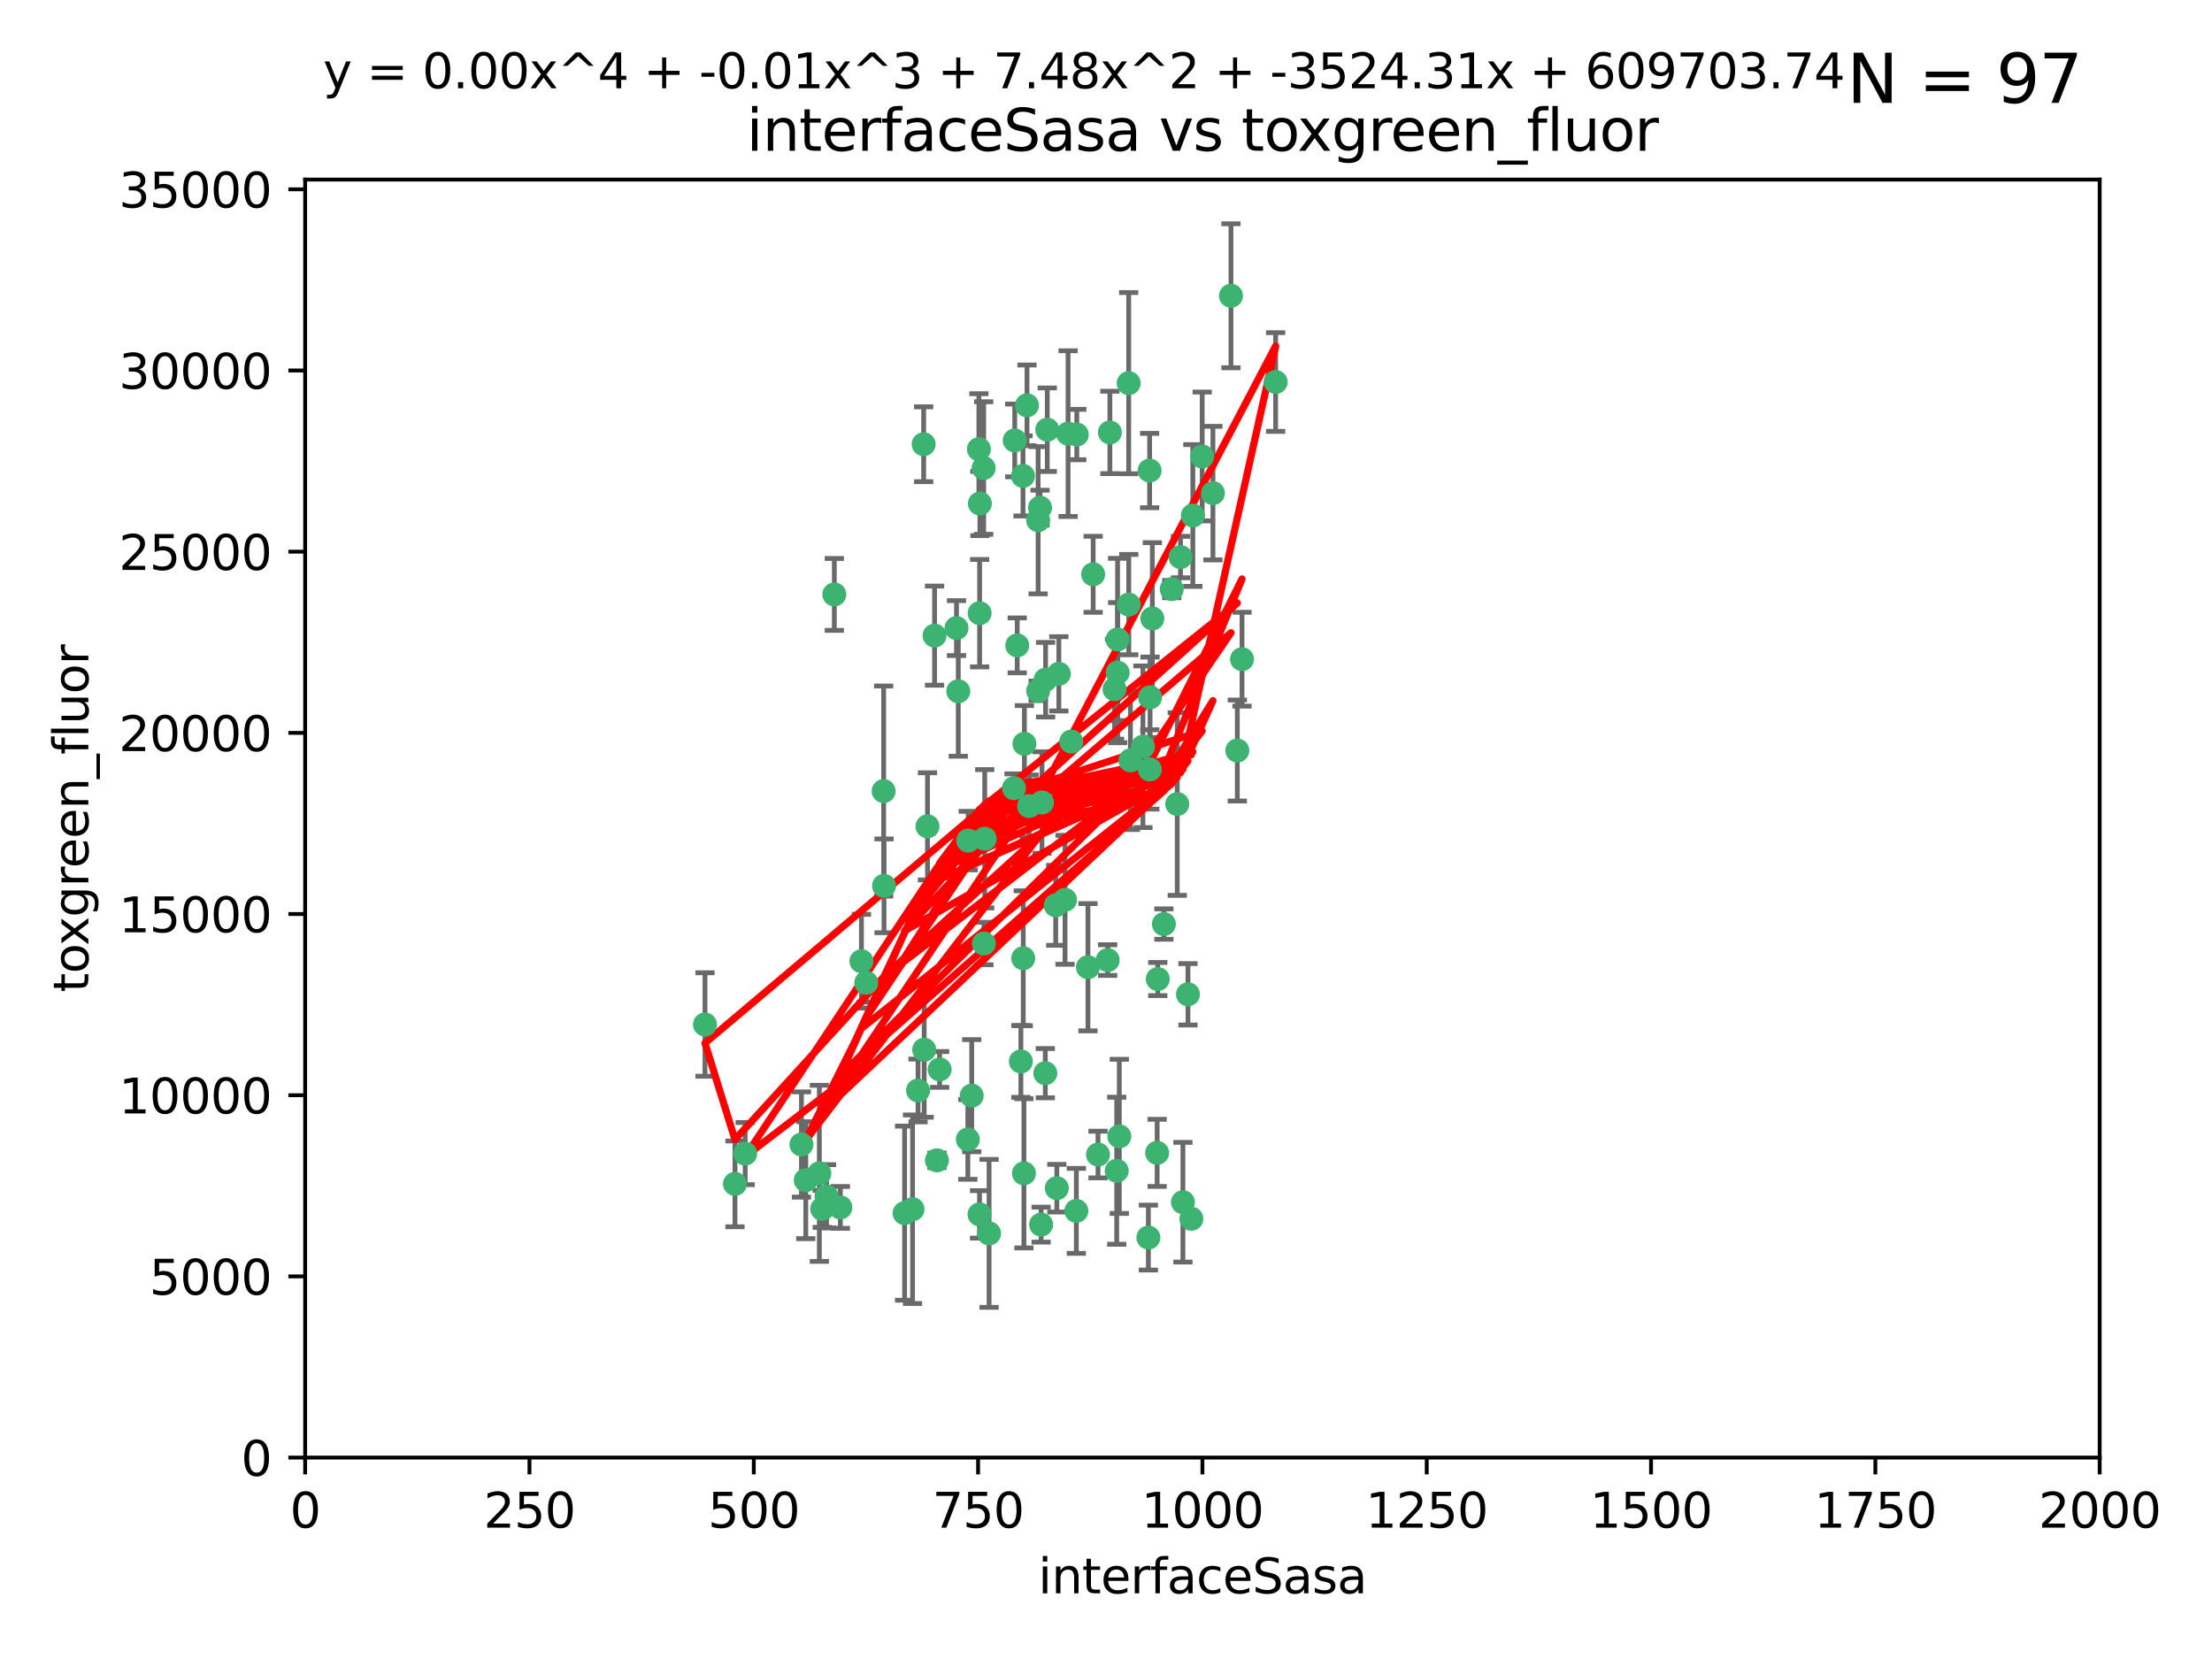 <?xml version="1.0" encoding="utf-8" standalone="no"?>
<!DOCTYPE svg PUBLIC "-//W3C//DTD SVG 1.1//EN"
  "http://www.w3.org/Graphics/SVG/1.1/DTD/svg11.dtd">
<svg xmlns:xlink="http://www.w3.org/1999/xlink" width="460.8pt" height="345.6pt" viewBox="0 0 460.8 345.6" xmlns="http://www.w3.org/2000/svg" version="1.1">
 <defs>
  <style type="text/css">*{stroke-linejoin: round; stroke-linecap: butt}</style>
 </defs>
 <g id="figure_1">
  <g id="patch_1">
   <path d="M 0 345.6 
L 460.8 345.6 
L 460.8 0 
L 0 0 
z
" style="fill: #ffffff"/>
  </g>
  <g id="axes_1">
   <g id="patch_2">
    <path d="M 63.571 303.64 
L 437.4 303.64 
L 437.4 37.411 
L 63.571 37.411 
z
" style="fill: #ffffff"/>
   </g>
   <g id="PathCollection_1">
    <defs>
     <path id="md39ac15964" d="M 0 1.118 
C 0.297 1.118 0.581 1 0.791 0.791 
C 1 0.581 1.118 0.297 1.118 0 
C 1.118 -0.297 1 -0.581 0.791 -0.791 
C 0.581 -1 0.297 -1.118 0 -1.118 
C -0.297 -1.118 -0.581 -1 -0.791 -0.791 
C -1 -0.581 -1.118 -0.297 -1.118 0 
C -1.118 0.297 -1 0.581 -0.791 0.791 
C -0.581 1 -0.297 1.118 0 1.118 
z
" style="stroke: #3cb371"/>
    </defs>
    <g clip-path="url(#p3bfb9a806d)">
     <use xlink:href="#md39ac15964" x="239.489" y="98.026" style="fill: #3cb371; stroke: #3cb371"/>
     <use xlink:href="#md39ac15964" x="250.437" y="95.094" style="fill: #3cb371; stroke: #3cb371"/>
     <use xlink:href="#md39ac15964" x="218.168" y="89.516" style="fill: #3cb371; stroke: #3cb371"/>
     <use xlink:href="#md39ac15964" x="265.738" y="79.578" style="fill: #3cb371; stroke: #3cb371"/>
     <use xlink:href="#md39ac15964" x="245.919" y="116.045" style="fill: #3cb371; stroke: #3cb371"/>
     <use xlink:href="#md39ac15964" x="252.676" y="102.727" style="fill: #3cb371; stroke: #3cb371"/>
     <use xlink:href="#md39ac15964" x="240.054" y="128.839" style="fill: #3cb371; stroke: #3cb371"/>
     <use xlink:href="#md39ac15964" x="258.734" y="137.321" style="fill: #3cb371; stroke: #3cb371"/>
     <use xlink:href="#md39ac15964" x="235.488" y="158.394" style="fill: #3cb371; stroke: #3cb371"/>
     <use xlink:href="#md39ac15964" x="211.385" y="91.754" style="fill: #3cb371; stroke: #3cb371"/>
     <use xlink:href="#md39ac15964" x="235.142" y="125.947" style="fill: #3cb371; stroke: #3cb371"/>
     <use xlink:href="#md39ac15964" x="223.161" y="154.483" style="fill: #3cb371; stroke: #3cb371"/>
     <use xlink:href="#md39ac15964" x="248.491" y="107.386" style="fill: #3cb371; stroke: #3cb371"/>
     <use xlink:href="#md39ac15964" x="227.725" y="119.635" style="fill: #3cb371; stroke: #3cb371"/>
     <use xlink:href="#md39ac15964" x="235.125" y="79.819" style="fill: #3cb371; stroke: #3cb371"/>
     <use xlink:href="#md39ac15964" x="244.091" y="122.72" style="fill: #3cb371; stroke: #3cb371"/>
     <use xlink:href="#md39ac15964" x="241.185" y="203.953" style="fill: #3cb371; stroke: #3cb371"/>
     <use xlink:href="#md39ac15964" x="211.908" y="134.443" style="fill: #3cb371; stroke: #3cb371"/>
     <use xlink:href="#md39ac15964" x="231.211" y="90.084" style="fill: #3cb371; stroke: #3cb371"/>
     <use xlink:href="#md39ac15964" x="213.404" y="154.954" style="fill: #3cb371; stroke: #3cb371"/>
     <use xlink:href="#md39ac15964" x="204.131" y="104.896" style="fill: #3cb371; stroke: #3cb371"/>
     <use xlink:href="#md39ac15964" x="257.757" y="156.348" style="fill: #3cb371; stroke: #3cb371"/>
     <use xlink:href="#md39ac15964" x="216.658" y="105.756" style="fill: #3cb371; stroke: #3cb371"/>
     <use xlink:href="#md39ac15964" x="204.916" y="97.498" style="fill: #3cb371; stroke: #3cb371"/>
     <use xlink:href="#md39ac15964" x="192.417" y="92.545" style="fill: #3cb371; stroke: #3cb371"/>
     <use xlink:href="#md39ac15964" x="216.269" y="143.916" style="fill: #3cb371; stroke: #3cb371"/>
     <use xlink:href="#md39ac15964" x="222.501" y="90.332" style="fill: #3cb371; stroke: #3cb371"/>
     <use xlink:href="#md39ac15964" x="230.751" y="200.005" style="fill: #3cb371; stroke: #3cb371"/>
     <use xlink:href="#md39ac15964" x="199.256" y="130.84" style="fill: #3cb371; stroke: #3cb371"/>
     <use xlink:href="#md39ac15964" x="216.882" y="255.109" style="fill: #3cb371; stroke: #3cb371"/>
     <use xlink:href="#md39ac15964" x="213.159" y="199.62" style="fill: #3cb371; stroke: #3cb371"/>
     <use xlink:href="#md39ac15964" x="216.26" y="108.373" style="fill: #3cb371; stroke: #3cb371"/>
     <use xlink:href="#md39ac15964" x="220.577" y="140.37" style="fill: #3cb371; stroke: #3cb371"/>
     <use xlink:href="#md39ac15964" x="217.06" y="167.179" style="fill: #3cb371; stroke: #3cb371"/>
     <use xlink:href="#md39ac15964" x="214.383" y="167.916" style="fill: #3cb371; stroke: #3cb371"/>
     <use xlink:href="#md39ac15964" x="203.92" y="93.572" style="fill: #3cb371; stroke: #3cb371"/>
     <use xlink:href="#md39ac15964" x="204.073" y="127.738" style="fill: #3cb371; stroke: #3cb371"/>
     <use xlink:href="#md39ac15964" x="239.579" y="145.262" style="fill: #3cb371; stroke: #3cb371"/>
     <use xlink:href="#md39ac15964" x="221.863" y="187.448" style="fill: #3cb371; stroke: #3cb371"/>
     <use xlink:href="#md39ac15964" x="232.833" y="140.122" style="fill: #3cb371; stroke: #3cb371"/>
     <use xlink:href="#md39ac15964" x="232.635" y="243.887" style="fill: #3cb371; stroke: #3cb371"/>
     <use xlink:href="#md39ac15964" x="256.433" y="61.614" style="fill: #3cb371; stroke: #3cb371"/>
     <use xlink:href="#md39ac15964" x="219.927" y="188.597" style="fill: #3cb371; stroke: #3cb371"/>
     <use xlink:href="#md39ac15964" x="213.94" y="84.44" style="fill: #3cb371; stroke: #3cb371"/>
     <use xlink:href="#md39ac15964" x="194.686" y="132.411" style="fill: #3cb371; stroke: #3cb371"/>
     <use xlink:href="#md39ac15964" x="248.185" y="253.893" style="fill: #3cb371; stroke: #3cb371"/>
     <use xlink:href="#md39ac15964" x="220.157" y="247.522" style="fill: #3cb371; stroke: #3cb371"/>
     <use xlink:href="#md39ac15964" x="213.11" y="99.14" style="fill: #3cb371; stroke: #3cb371"/>
     <use xlink:href="#md39ac15964" x="180.458" y="204.723" style="fill: #3cb371; stroke: #3cb371"/>
     <use xlink:href="#md39ac15964" x="211.23" y="164.19" style="fill: #3cb371; stroke: #3cb371"/>
     <use xlink:href="#md39ac15964" x="238.093" y="155.561" style="fill: #3cb371; stroke: #3cb371"/>
     <use xlink:href="#md39ac15964" x="199.626" y="143.999" style="fill: #3cb371; stroke: #3cb371"/>
     <use xlink:href="#md39ac15964" x="246.424" y="250.441" style="fill: #3cb371; stroke: #3cb371"/>
     <use xlink:href="#md39ac15964" x="193.215" y="172.143" style="fill: #3cb371; stroke: #3cb371"/>
     <use xlink:href="#md39ac15964" x="232.811" y="133.213" style="fill: #3cb371; stroke: #3cb371"/>
     <use xlink:href="#md39ac15964" x="224.314" y="90.523" style="fill: #3cb371; stroke: #3cb371"/>
     <use xlink:href="#md39ac15964" x="239.516" y="160.289" style="fill: #3cb371; stroke: #3cb371"/>
     <use xlink:href="#md39ac15964" x="204.964" y="196.552" style="fill: #3cb371; stroke: #3cb371"/>
     <use xlink:href="#md39ac15964" x="190.099" y="251.902" style="fill: #3cb371; stroke: #3cb371"/>
     <use xlink:href="#md39ac15964" x="212.669" y="221.118" style="fill: #3cb371; stroke: #3cb371"/>
     <use xlink:href="#md39ac15964" x="205.136" y="174.728" style="fill: #3cb371; stroke: #3cb371"/>
     <use xlink:href="#md39ac15964" x="201.621" y="237.366" style="fill: #3cb371; stroke: #3cb371"/>
     <use xlink:href="#md39ac15964" x="213.303" y="244.424" style="fill: #3cb371; stroke: #3cb371"/>
     <use xlink:href="#md39ac15964" x="217.815" y="141.593" style="fill: #3cb371; stroke: #3cb371"/>
     <use xlink:href="#md39ac15964" x="201.69" y="175.112" style="fill: #3cb371; stroke: #3cb371"/>
     <use xlink:href="#md39ac15964" x="247.473" y="207.131" style="fill: #3cb371; stroke: #3cb371"/>
     <use xlink:href="#md39ac15964" x="242.461" y="192.502" style="fill: #3cb371; stroke: #3cb371"/>
     <use xlink:href="#md39ac15964" x="175.066" y="251.524" style="fill: #3cb371; stroke: #3cb371"/>
     <use xlink:href="#md39ac15964" x="233.172" y="236.725" style="fill: #3cb371; stroke: #3cb371"/>
     <use xlink:href="#md39ac15964" x="206.043" y="256.937" style="fill: #3cb371; stroke: #3cb371"/>
     <use xlink:href="#md39ac15964" x="192.525" y="218.674" style="fill: #3cb371; stroke: #3cb371"/>
     <use xlink:href="#md39ac15964" x="184.082" y="164.794" style="fill: #3cb371; stroke: #3cb371"/>
     <use xlink:href="#md39ac15964" x="232.174" y="143.576" style="fill: #3cb371; stroke: #3cb371"/>
     <use xlink:href="#md39ac15964" x="239.228" y="257.808" style="fill: #3cb371; stroke: #3cb371"/>
     <use xlink:href="#md39ac15964" x="179.453" y="200.236" style="fill: #3cb371; stroke: #3cb371"/>
     <use xlink:href="#md39ac15964" x="167.858" y="245.856" style="fill: #3cb371; stroke: #3cb371"/>
     <use xlink:href="#md39ac15964" x="166.957" y="238.42" style="fill: #3cb371; stroke: #3cb371"/>
     <use xlink:href="#md39ac15964" x="224.222" y="252.246" style="fill: #3cb371; stroke: #3cb371"/>
     <use xlink:href="#md39ac15964" x="228.736" y="240.511" style="fill: #3cb371; stroke: #3cb371"/>
     <use xlink:href="#md39ac15964" x="241.052" y="240.162" style="fill: #3cb371; stroke: #3cb371"/>
     <use xlink:href="#md39ac15964" x="171.281" y="251.838" style="fill: #3cb371; stroke: #3cb371"/>
     <use xlink:href="#md39ac15964" x="245.245" y="167.495" style="fill: #3cb371; stroke: #3cb371"/>
     <use xlink:href="#md39ac15964" x="188.445" y="252.723" style="fill: #3cb371; stroke: #3cb371"/>
     <use xlink:href="#md39ac15964" x="217.757" y="223.562" style="fill: #3cb371; stroke: #3cb371"/>
     <use xlink:href="#md39ac15964" x="170.686" y="244.428" style="fill: #3cb371; stroke: #3cb371"/>
     <use xlink:href="#md39ac15964" x="172.183" y="249.211" style="fill: #3cb371; stroke: #3cb371"/>
     <use xlink:href="#md39ac15964" x="191.245" y="227.169" style="fill: #3cb371; stroke: #3cb371"/>
     <use xlink:href="#md39ac15964" x="173.806" y="123.828" style="fill: #3cb371; stroke: #3cb371"/>
     <use xlink:href="#md39ac15964" x="155.238" y="240.314" style="fill: #3cb371; stroke: #3cb371"/>
     <use xlink:href="#md39ac15964" x="195.181" y="241.718" style="fill: #3cb371; stroke: #3cb371"/>
     <use xlink:href="#md39ac15964" x="204.052" y="252.978" style="fill: #3cb371; stroke: #3cb371"/>
     <use xlink:href="#md39ac15964" x="195.744" y="222.785" style="fill: #3cb371; stroke: #3cb371"/>
     <use xlink:href="#md39ac15964" x="226.639" y="201.488" style="fill: #3cb371; stroke: #3cb371"/>
     <use xlink:href="#md39ac15964" x="184.157" y="184.534" style="fill: #3cb371; stroke: #3cb371"/>
     <use xlink:href="#md39ac15964" x="153.109" y="246.624" style="fill: #3cb371; stroke: #3cb371"/>
     <use xlink:href="#md39ac15964" x="146.862" y="213.42" style="fill: #3cb371; stroke: #3cb371"/>
     <use xlink:href="#md39ac15964" x="202.428" y="228.248" style="fill: #3cb371; stroke: #3cb371"/>
    </g>
   </g>
   <g id="matplotlib.axis_1">
    <g id="xtick_1">
     <g id="line2d_1">
      <defs>
       <path id="m1b64dd4262" d="M 0 0 
L 0 3.5 
" style="stroke: #000000; stroke-width: 0.8"/>
      </defs>
      <g>
       <use xlink:href="#m1b64dd4262" x="63.571" y="303.64" style="stroke: #000000; stroke-width: 0.8"/>
      </g>
     </g>
     <g id="text_1">
      <!-- 0 -->
      <g transform="translate(60.39 318.238)scale(0.1 -0.1)">
       <defs>
        <path id="DejaVuSans-30" d="M 2034 4250 
Q 1547 4250 1301 3770 
Q 1056 3291 1056 2328 
Q 1056 1369 1301 889 
Q 1547 409 2034 409 
Q 2525 409 2770 889 
Q 3016 1369 3016 2328 
Q 3016 3291 2770 3770 
Q 2525 4250 2034 4250 
z
M 2034 4750 
Q 2819 4750 3233 4129 
Q 3647 3509 3647 2328 
Q 3647 1150 3233 529 
Q 2819 -91 2034 -91 
Q 1250 -91 836 529 
Q 422 1150 422 2328 
Q 422 3509 836 4129 
Q 1250 4750 2034 4750 
z
" transform="scale(0.016)"/>
       </defs>
       <use xlink:href="#DejaVuSans-30"/>
      </g>
     </g>
    </g>
    <g id="xtick_2">
     <g id="line2d_2">
      <g>
       <use xlink:href="#m1b64dd4262" x="110.3" y="303.64" style="stroke: #000000; stroke-width: 0.8"/>
      </g>
     </g>
     <g id="text_2">
      <!-- 250 -->
      <g transform="translate(100.756 318.238)scale(0.1 -0.1)">
       <defs>
        <path id="DejaVuSans-32" d="M 1228 531 
L 3431 531 
L 3431 0 
L 469 0 
L 469 531 
Q 828 903 1448 1529 
Q 2069 2156 2228 2338 
Q 2531 2678 2651 2914 
Q 2772 3150 2772 3378 
Q 2772 3750 2511 3984 
Q 2250 4219 1831 4219 
Q 1534 4219 1204 4116 
Q 875 4013 500 3803 
L 500 4441 
Q 881 4594 1212 4672 
Q 1544 4750 1819 4750 
Q 2544 4750 2975 4387 
Q 3406 4025 3406 3419 
Q 3406 3131 3298 2873 
Q 3191 2616 2906 2266 
Q 2828 2175 2409 1742 
Q 1991 1309 1228 531 
z
" transform="scale(0.016)"/>
        <path id="DejaVuSans-35" d="M 691 4666 
L 3169 4666 
L 3169 4134 
L 1269 4134 
L 1269 2991 
Q 1406 3038 1543 3061 
Q 1681 3084 1819 3084 
Q 2600 3084 3056 2656 
Q 3513 2228 3513 1497 
Q 3513 744 3044 326 
Q 2575 -91 1722 -91 
Q 1428 -91 1123 -41 
Q 819 9 494 109 
L 494 744 
Q 775 591 1075 516 
Q 1375 441 1709 441 
Q 2250 441 2565 725 
Q 2881 1009 2881 1497 
Q 2881 1984 2565 2268 
Q 2250 2553 1709 2553 
Q 1456 2553 1204 2497 
Q 953 2441 691 2322 
L 691 4666 
z
" transform="scale(0.016)"/>
       </defs>
       <use xlink:href="#DejaVuSans-32"/>
       <use xlink:href="#DejaVuSans-35" x="63.623"/>
       <use xlink:href="#DejaVuSans-30" x="127.246"/>
      </g>
     </g>
    </g>
    <g id="xtick_3">
     <g id="line2d_3">
      <g>
       <use xlink:href="#m1b64dd4262" x="157.028" y="303.64" style="stroke: #000000; stroke-width: 0.8"/>
      </g>
     </g>
     <g id="text_3">
      <!-- 500 -->
      <g transform="translate(147.485 318.238)scale(0.1 -0.1)">
       <use xlink:href="#DejaVuSans-35"/>
       <use xlink:href="#DejaVuSans-30" x="63.623"/>
       <use xlink:href="#DejaVuSans-30" x="127.246"/>
      </g>
     </g>
    </g>
    <g id="xtick_4">
     <g id="line2d_4">
      <g>
       <use xlink:href="#m1b64dd4262" x="203.757" y="303.64" style="stroke: #000000; stroke-width: 0.8"/>
      </g>
     </g>
     <g id="text_4">
      <!-- 750 -->
      <g transform="translate(194.213 318.238)scale(0.1 -0.1)">
       <defs>
        <path id="DejaVuSans-37" d="M 525 4666 
L 3525 4666 
L 3525 4397 
L 1831 0 
L 1172 0 
L 2766 4134 
L 525 4134 
L 525 4666 
z
" transform="scale(0.016)"/>
       </defs>
       <use xlink:href="#DejaVuSans-37"/>
       <use xlink:href="#DejaVuSans-35" x="63.623"/>
       <use xlink:href="#DejaVuSans-30" x="127.246"/>
      </g>
     </g>
    </g>
    <g id="xtick_5">
     <g id="line2d_5">
      <g>
       <use xlink:href="#m1b64dd4262" x="250.486" y="303.64" style="stroke: #000000; stroke-width: 0.8"/>
      </g>
     </g>
     <g id="text_5">
      <!-- 1000 -->
      <g transform="translate(237.761 318.238)scale(0.1 -0.1)">
       <defs>
        <path id="DejaVuSans-31" d="M 794 531 
L 1825 531 
L 1825 4091 
L 703 3866 
L 703 4441 
L 1819 4666 
L 2450 4666 
L 2450 531 
L 3481 531 
L 3481 0 
L 794 0 
L 794 531 
z
" transform="scale(0.016)"/>
       </defs>
       <use xlink:href="#DejaVuSans-31"/>
       <use xlink:href="#DejaVuSans-30" x="63.623"/>
       <use xlink:href="#DejaVuSans-30" x="127.246"/>
       <use xlink:href="#DejaVuSans-30" x="190.869"/>
      </g>
     </g>
    </g>
    <g id="xtick_6">
     <g id="line2d_6">
      <g>
       <use xlink:href="#m1b64dd4262" x="297.214" y="303.64" style="stroke: #000000; stroke-width: 0.8"/>
      </g>
     </g>
     <g id="text_6">
      <!-- 1250 -->
      <g transform="translate(284.489 318.238)scale(0.1 -0.1)">
       <use xlink:href="#DejaVuSans-31"/>
       <use xlink:href="#DejaVuSans-32" x="63.623"/>
       <use xlink:href="#DejaVuSans-35" x="127.246"/>
       <use xlink:href="#DejaVuSans-30" x="190.869"/>
      </g>
     </g>
    </g>
    <g id="xtick_7">
     <g id="line2d_7">
      <g>
       <use xlink:href="#m1b64dd4262" x="343.943" y="303.64" style="stroke: #000000; stroke-width: 0.8"/>
      </g>
     </g>
     <g id="text_7">
      <!-- 1500 -->
      <g transform="translate(331.218 318.238)scale(0.1 -0.1)">
       <use xlink:href="#DejaVuSans-31"/>
       <use xlink:href="#DejaVuSans-35" x="63.623"/>
       <use xlink:href="#DejaVuSans-30" x="127.246"/>
       <use xlink:href="#DejaVuSans-30" x="190.869"/>
      </g>
     </g>
    </g>
    <g id="xtick_8">
     <g id="line2d_8">
      <g>
       <use xlink:href="#m1b64dd4262" x="390.671" y="303.64" style="stroke: #000000; stroke-width: 0.8"/>
      </g>
     </g>
     <g id="text_8">
      <!-- 1750 -->
      <g transform="translate(377.946 318.238)scale(0.1 -0.1)">
       <use xlink:href="#DejaVuSans-31"/>
       <use xlink:href="#DejaVuSans-37" x="63.623"/>
       <use xlink:href="#DejaVuSans-35" x="127.246"/>
       <use xlink:href="#DejaVuSans-30" x="190.869"/>
      </g>
     </g>
    </g>
    <g id="xtick_9">
     <g id="line2d_9">
      <g>
       <use xlink:href="#m1b64dd4262" x="437.4" y="303.64" style="stroke: #000000; stroke-width: 0.8"/>
      </g>
     </g>
     <g id="text_9">
      <!-- 2000 -->
      <g transform="translate(424.675 318.238)scale(0.1 -0.1)">
       <use xlink:href="#DejaVuSans-32"/>
       <use xlink:href="#DejaVuSans-30" x="63.623"/>
       <use xlink:href="#DejaVuSans-30" x="127.246"/>
       <use xlink:href="#DejaVuSans-30" x="190.869"/>
      </g>
     </g>
    </g>
    <g id="text_10">
     <!-- interfaceSasa -->
     <g transform="translate(216.279 331.917)scale(0.1 -0.1)">
      <defs>
       <path id="DejaVuSans-69" d="M 603 3500 
L 1178 3500 
L 1178 0 
L 603 0 
L 603 3500 
z
M 603 4863 
L 1178 4863 
L 1178 4134 
L 603 4134 
L 603 4863 
z
" transform="scale(0.016)"/>
       <path id="DejaVuSans-6e" d="M 3513 2113 
L 3513 0 
L 2938 0 
L 2938 2094 
Q 2938 2591 2744 2837 
Q 2550 3084 2163 3084 
Q 1697 3084 1428 2787 
Q 1159 2491 1159 1978 
L 1159 0 
L 581 0 
L 581 3500 
L 1159 3500 
L 1159 2956 
Q 1366 3272 1645 3428 
Q 1925 3584 2291 3584 
Q 2894 3584 3203 3211 
Q 3513 2838 3513 2113 
z
" transform="scale(0.016)"/>
       <path id="DejaVuSans-74" d="M 1172 4494 
L 1172 3500 
L 2356 3500 
L 2356 3053 
L 1172 3053 
L 1172 1153 
Q 1172 725 1289 603 
Q 1406 481 1766 481 
L 2356 481 
L 2356 0 
L 1766 0 
Q 1100 0 847 248 
Q 594 497 594 1153 
L 594 3053 
L 172 3053 
L 172 3500 
L 594 3500 
L 594 4494 
L 1172 4494 
z
" transform="scale(0.016)"/>
       <path id="DejaVuSans-65" d="M 3597 1894 
L 3597 1613 
L 953 1613 
Q 991 1019 1311 708 
Q 1631 397 2203 397 
Q 2534 397 2845 478 
Q 3156 559 3463 722 
L 3463 178 
Q 3153 47 2828 -22 
Q 2503 -91 2169 -91 
Q 1331 -91 842 396 
Q 353 884 353 1716 
Q 353 2575 817 3079 
Q 1281 3584 2069 3584 
Q 2775 3584 3186 3129 
Q 3597 2675 3597 1894 
z
M 3022 2063 
Q 3016 2534 2758 2815 
Q 2500 3097 2075 3097 
Q 1594 3097 1305 2825 
Q 1016 2553 972 2059 
L 3022 2063 
z
" transform="scale(0.016)"/>
       <path id="DejaVuSans-72" d="M 2631 2963 
Q 2534 3019 2420 3045 
Q 2306 3072 2169 3072 
Q 1681 3072 1420 2755 
Q 1159 2438 1159 1844 
L 1159 0 
L 581 0 
L 581 3500 
L 1159 3500 
L 1159 2956 
Q 1341 3275 1631 3429 
Q 1922 3584 2338 3584 
Q 2397 3584 2469 3576 
Q 2541 3569 2628 3553 
L 2631 2963 
z
" transform="scale(0.016)"/>
       <path id="DejaVuSans-66" d="M 2375 4863 
L 2375 4384 
L 1825 4384 
Q 1516 4384 1395 4259 
Q 1275 4134 1275 3809 
L 1275 3500 
L 2222 3500 
L 2222 3053 
L 1275 3053 
L 1275 0 
L 697 0 
L 697 3053 
L 147 3053 
L 147 3500 
L 697 3500 
L 697 3744 
Q 697 4328 969 4595 
Q 1241 4863 1831 4863 
L 2375 4863 
z
" transform="scale(0.016)"/>
       <path id="DejaVuSans-61" d="M 2194 1759 
Q 1497 1759 1228 1600 
Q 959 1441 959 1056 
Q 959 750 1161 570 
Q 1363 391 1709 391 
Q 2188 391 2477 730 
Q 2766 1069 2766 1631 
L 2766 1759 
L 2194 1759 
z
M 3341 1997 
L 3341 0 
L 2766 0 
L 2766 531 
Q 2569 213 2275 61 
Q 1981 -91 1556 -91 
Q 1019 -91 701 211 
Q 384 513 384 1019 
Q 384 1609 779 1909 
Q 1175 2209 1959 2209 
L 2766 2209 
L 2766 2266 
Q 2766 2663 2505 2880 
Q 2244 3097 1772 3097 
Q 1472 3097 1187 3025 
Q 903 2953 641 2809 
L 641 3341 
Q 956 3463 1253 3523 
Q 1550 3584 1831 3584 
Q 2591 3584 2966 3190 
Q 3341 2797 3341 1997 
z
" transform="scale(0.016)"/>
       <path id="DejaVuSans-63" d="M 3122 3366 
L 3122 2828 
Q 2878 2963 2633 3030 
Q 2388 3097 2138 3097 
Q 1578 3097 1268 2742 
Q 959 2388 959 1747 
Q 959 1106 1268 751 
Q 1578 397 2138 397 
Q 2388 397 2633 464 
Q 2878 531 3122 666 
L 3122 134 
Q 2881 22 2623 -34 
Q 2366 -91 2075 -91 
Q 1284 -91 818 406 
Q 353 903 353 1747 
Q 353 2603 823 3093 
Q 1294 3584 2113 3584 
Q 2378 3584 2631 3529 
Q 2884 3475 3122 3366 
z
" transform="scale(0.016)"/>
       <path id="DejaVuSans-53" d="M 3425 4513 
L 3425 3897 
Q 3066 4069 2747 4153 
Q 2428 4238 2131 4238 
Q 1616 4238 1336 4038 
Q 1056 3838 1056 3469 
Q 1056 3159 1242 3001 
Q 1428 2844 1947 2747 
L 2328 2669 
Q 3034 2534 3370 2195 
Q 3706 1856 3706 1288 
Q 3706 609 3251 259 
Q 2797 -91 1919 -91 
Q 1588 -91 1214 -16 
Q 841 59 441 206 
L 441 856 
Q 825 641 1194 531 
Q 1563 422 1919 422 
Q 2459 422 2753 634 
Q 3047 847 3047 1241 
Q 3047 1584 2836 1778 
Q 2625 1972 2144 2069 
L 1759 2144 
Q 1053 2284 737 2584 
Q 422 2884 422 3419 
Q 422 4038 858 4394 
Q 1294 4750 2059 4750 
Q 2388 4750 2728 4690 
Q 3069 4631 3425 4513 
z
" transform="scale(0.016)"/>
       <path id="DejaVuSans-73" d="M 2834 3397 
L 2834 2853 
Q 2591 2978 2328 3040 
Q 2066 3103 1784 3103 
Q 1356 3103 1142 2972 
Q 928 2841 928 2578 
Q 928 2378 1081 2264 
Q 1234 2150 1697 2047 
L 1894 2003 
Q 2506 1872 2764 1633 
Q 3022 1394 3022 966 
Q 3022 478 2636 193 
Q 2250 -91 1575 -91 
Q 1294 -91 989 -36 
Q 684 19 347 128 
L 347 722 
Q 666 556 975 473 
Q 1284 391 1588 391 
Q 1994 391 2212 530 
Q 2431 669 2431 922 
Q 2431 1156 2273 1281 
Q 2116 1406 1581 1522 
L 1381 1569 
Q 847 1681 609 1914 
Q 372 2147 372 2553 
Q 372 3047 722 3315 
Q 1072 3584 1716 3584 
Q 2034 3584 2315 3537 
Q 2597 3491 2834 3397 
z
" transform="scale(0.016)"/>
      </defs>
      <use xlink:href="#DejaVuSans-69"/>
      <use xlink:href="#DejaVuSans-6e" x="27.783"/>
      <use xlink:href="#DejaVuSans-74" x="91.162"/>
      <use xlink:href="#DejaVuSans-65" x="130.371"/>
      <use xlink:href="#DejaVuSans-72" x="191.895"/>
      <use xlink:href="#DejaVuSans-66" x="233.008"/>
      <use xlink:href="#DejaVuSans-61" x="268.213"/>
      <use xlink:href="#DejaVuSans-63" x="329.492"/>
      <use xlink:href="#DejaVuSans-65" x="384.473"/>
      <use xlink:href="#DejaVuSans-53" x="445.996"/>
      <use xlink:href="#DejaVuSans-61" x="509.473"/>
      <use xlink:href="#DejaVuSans-73" x="570.752"/>
      <use xlink:href="#DejaVuSans-61" x="622.852"/>
     </g>
    </g>
   </g>
   <g id="matplotlib.axis_2">
    <g id="ytick_1">
     <g id="line2d_10">
      <defs>
       <path id="m0bd9f9abf8" d="M 0 0 
L -3.5 0 
" style="stroke: #000000; stroke-width: 0.8"/>
      </defs>
      <g>
       <use xlink:href="#m0bd9f9abf8" x="63.571" y="303.64" style="stroke: #000000; stroke-width: 0.8"/>
      </g>
     </g>
     <g id="text_11">
      <!-- 0 -->
      <g transform="translate(50.209 307.439)scale(0.1 -0.1)">
       <use xlink:href="#DejaVuSans-30"/>
      </g>
     </g>
    </g>
    <g id="ytick_2">
     <g id="line2d_11">
      <g>
       <use xlink:href="#m0bd9f9abf8" x="63.571" y="265.897" style="stroke: #000000; stroke-width: 0.8"/>
      </g>
     </g>
     <g id="text_12">
      <!-- 5000 -->
      <g transform="translate(31.121 269.696)scale(0.1 -0.1)">
       <use xlink:href="#DejaVuSans-35"/>
       <use xlink:href="#DejaVuSans-30" x="63.623"/>
       <use xlink:href="#DejaVuSans-30" x="127.246"/>
       <use xlink:href="#DejaVuSans-30" x="190.869"/>
      </g>
     </g>
    </g>
    <g id="ytick_3">
     <g id="line2d_12">
      <g>
       <use xlink:href="#m0bd9f9abf8" x="63.571" y="228.154" style="stroke: #000000; stroke-width: 0.8"/>
      </g>
     </g>
     <g id="text_13">
      <!-- 10000 -->
      <g transform="translate(24.759 231.953)scale(0.1 -0.1)">
       <use xlink:href="#DejaVuSans-31"/>
       <use xlink:href="#DejaVuSans-30" x="63.623"/>
       <use xlink:href="#DejaVuSans-30" x="127.246"/>
       <use xlink:href="#DejaVuSans-30" x="190.869"/>
       <use xlink:href="#DejaVuSans-30" x="254.492"/>
      </g>
     </g>
    </g>
    <g id="ytick_4">
     <g id="line2d_13">
      <g>
       <use xlink:href="#m0bd9f9abf8" x="63.571" y="190.411" style="stroke: #000000; stroke-width: 0.8"/>
      </g>
     </g>
     <g id="text_14">
      <!-- 15000 -->
      <g transform="translate(24.759 194.21)scale(0.1 -0.1)">
       <use xlink:href="#DejaVuSans-31"/>
       <use xlink:href="#DejaVuSans-35" x="63.623"/>
       <use xlink:href="#DejaVuSans-30" x="127.246"/>
       <use xlink:href="#DejaVuSans-30" x="190.869"/>
       <use xlink:href="#DejaVuSans-30" x="254.492"/>
      </g>
     </g>
    </g>
    <g id="ytick_5">
     <g id="line2d_14">
      <g>
       <use xlink:href="#m0bd9f9abf8" x="63.571" y="152.668" style="stroke: #000000; stroke-width: 0.8"/>
      </g>
     </g>
     <g id="text_15">
      <!-- 20000 -->
      <g transform="translate(24.759 156.467)scale(0.1 -0.1)">
       <use xlink:href="#DejaVuSans-32"/>
       <use xlink:href="#DejaVuSans-30" x="63.623"/>
       <use xlink:href="#DejaVuSans-30" x="127.246"/>
       <use xlink:href="#DejaVuSans-30" x="190.869"/>
       <use xlink:href="#DejaVuSans-30" x="254.492"/>
      </g>
     </g>
    </g>
    <g id="ytick_6">
     <g id="line2d_15">
      <g>
       <use xlink:href="#m0bd9f9abf8" x="63.571" y="114.925" style="stroke: #000000; stroke-width: 0.8"/>
      </g>
     </g>
     <g id="text_16">
      <!-- 25000 -->
      <g transform="translate(24.759 118.724)scale(0.1 -0.1)">
       <use xlink:href="#DejaVuSans-32"/>
       <use xlink:href="#DejaVuSans-35" x="63.623"/>
       <use xlink:href="#DejaVuSans-30" x="127.246"/>
       <use xlink:href="#DejaVuSans-30" x="190.869"/>
       <use xlink:href="#DejaVuSans-30" x="254.492"/>
      </g>
     </g>
    </g>
    <g id="ytick_7">
     <g id="line2d_16">
      <g>
       <use xlink:href="#m0bd9f9abf8" x="63.571" y="77.181" style="stroke: #000000; stroke-width: 0.8"/>
      </g>
     </g>
     <g id="text_17">
      <!-- 30000 -->
      <g transform="translate(24.759 80.981)scale(0.1 -0.1)">
       <defs>
        <path id="DejaVuSans-33" d="M 2597 2516 
Q 3050 2419 3304 2112 
Q 3559 1806 3559 1356 
Q 3559 666 3084 287 
Q 2609 -91 1734 -91 
Q 1441 -91 1130 -33 
Q 819 25 488 141 
L 488 750 
Q 750 597 1062 519 
Q 1375 441 1716 441 
Q 2309 441 2620 675 
Q 2931 909 2931 1356 
Q 2931 1769 2642 2001 
Q 2353 2234 1838 2234 
L 1294 2234 
L 1294 2753 
L 1863 2753 
Q 2328 2753 2575 2939 
Q 2822 3125 2822 3475 
Q 2822 3834 2567 4026 
Q 2313 4219 1838 4219 
Q 1578 4219 1281 4162 
Q 984 4106 628 3988 
L 628 4550 
Q 988 4650 1302 4700 
Q 1616 4750 1894 4750 
Q 2613 4750 3031 4423 
Q 3450 4097 3450 3541 
Q 3450 3153 3228 2886 
Q 3006 2619 2597 2516 
z
" transform="scale(0.016)"/>
       </defs>
       <use xlink:href="#DejaVuSans-33"/>
       <use xlink:href="#DejaVuSans-30" x="63.623"/>
       <use xlink:href="#DejaVuSans-30" x="127.246"/>
       <use xlink:href="#DejaVuSans-30" x="190.869"/>
       <use xlink:href="#DejaVuSans-30" x="254.492"/>
      </g>
     </g>
    </g>
    <g id="ytick_8">
     <g id="line2d_17">
      <g>
       <use xlink:href="#m0bd9f9abf8" x="63.571" y="39.438" style="stroke: #000000; stroke-width: 0.8"/>
      </g>
     </g>
     <g id="text_18">
      <!-- 35000 -->
      <g transform="translate(24.759 43.238)scale(0.1 -0.1)">
       <use xlink:href="#DejaVuSans-33"/>
       <use xlink:href="#DejaVuSans-35" x="63.623"/>
       <use xlink:href="#DejaVuSans-30" x="127.246"/>
       <use xlink:href="#DejaVuSans-30" x="190.869"/>
       <use xlink:href="#DejaVuSans-30" x="254.492"/>
      </g>
     </g>
    </g>
    <g id="text_19">
     <!-- toxgreen_fluor -->
     <g transform="translate(18.401 206.72)rotate(-90)scale(0.1 -0.1)">
      <defs>
       <path id="DejaVuSans-6f" d="M 1959 3097 
Q 1497 3097 1228 2736 
Q 959 2375 959 1747 
Q 959 1119 1226 758 
Q 1494 397 1959 397 
Q 2419 397 2687 759 
Q 2956 1122 2956 1747 
Q 2956 2369 2687 2733 
Q 2419 3097 1959 3097 
z
M 1959 3584 
Q 2709 3584 3137 3096 
Q 3566 2609 3566 1747 
Q 3566 888 3137 398 
Q 2709 -91 1959 -91 
Q 1206 -91 779 398 
Q 353 888 353 1747 
Q 353 2609 779 3096 
Q 1206 3584 1959 3584 
z
" transform="scale(0.016)"/>
       <path id="DejaVuSans-78" d="M 3513 3500 
L 2247 1797 
L 3578 0 
L 2900 0 
L 1881 1375 
L 863 0 
L 184 0 
L 1544 1831 
L 300 3500 
L 978 3500 
L 1906 2253 
L 2834 3500 
L 3513 3500 
z
" transform="scale(0.016)"/>
       <path id="DejaVuSans-67" d="M 2906 1791 
Q 2906 2416 2648 2759 
Q 2391 3103 1925 3103 
Q 1463 3103 1205 2759 
Q 947 2416 947 1791 
Q 947 1169 1205 825 
Q 1463 481 1925 481 
Q 2391 481 2648 825 
Q 2906 1169 2906 1791 
z
M 3481 434 
Q 3481 -459 3084 -895 
Q 2688 -1331 1869 -1331 
Q 1566 -1331 1297 -1286 
Q 1028 -1241 775 -1147 
L 775 -588 
Q 1028 -725 1275 -790 
Q 1522 -856 1778 -856 
Q 2344 -856 2625 -561 
Q 2906 -266 2906 331 
L 2906 616 
Q 2728 306 2450 153 
Q 2172 0 1784 0 
Q 1141 0 747 490 
Q 353 981 353 1791 
Q 353 2603 747 3093 
Q 1141 3584 1784 3584 
Q 2172 3584 2450 3431 
Q 2728 3278 2906 2969 
L 2906 3500 
L 3481 3500 
L 3481 434 
z
" transform="scale(0.016)"/>
       <path id="DejaVuSans-5f" d="M 3263 -1063 
L 3263 -1509 
L -63 -1509 
L -63 -1063 
L 3263 -1063 
z
" transform="scale(0.016)"/>
       <path id="DejaVuSans-6c" d="M 603 4863 
L 1178 4863 
L 1178 0 
L 603 0 
L 603 4863 
z
" transform="scale(0.016)"/>
       <path id="DejaVuSans-75" d="M 544 1381 
L 544 3500 
L 1119 3500 
L 1119 1403 
Q 1119 906 1312 657 
Q 1506 409 1894 409 
Q 2359 409 2629 706 
Q 2900 1003 2900 1516 
L 2900 3500 
L 3475 3500 
L 3475 0 
L 2900 0 
L 2900 538 
Q 2691 219 2414 64 
Q 2138 -91 1772 -91 
Q 1169 -91 856 284 
Q 544 659 544 1381 
z
M 1991 3584 
L 1991 3584 
z
" transform="scale(0.016)"/>
      </defs>
      <use xlink:href="#DejaVuSans-74"/>
      <use xlink:href="#DejaVuSans-6f" x="39.209"/>
      <use xlink:href="#DejaVuSans-78" x="97.266"/>
      <use xlink:href="#DejaVuSans-67" x="156.445"/>
      <use xlink:href="#DejaVuSans-72" x="219.922"/>
      <use xlink:href="#DejaVuSans-65" x="258.785"/>
      <use xlink:href="#DejaVuSans-65" x="320.309"/>
      <use xlink:href="#DejaVuSans-6e" x="381.832"/>
      <use xlink:href="#DejaVuSans-5f" x="445.211"/>
      <use xlink:href="#DejaVuSans-66" x="495.211"/>
      <use xlink:href="#DejaVuSans-6c" x="530.416"/>
      <use xlink:href="#DejaVuSans-75" x="558.199"/>
      <use xlink:href="#DejaVuSans-6f" x="621.578"/>
      <use xlink:href="#DejaVuSans-72" x="682.76"/>
     </g>
    </g>
   </g>
   <g id="LineCollection_1">
    <path d="M 239.489 105.772 
L 239.489 90.281 
" clip-path="url(#p3bfb9a806d)" style="fill: none; stroke: #696969"/>
    <path d="M 250.437 108.514 
L 250.437 81.675 
" clip-path="url(#p3bfb9a806d)" style="fill: none; stroke: #696969"/>
    <path d="M 218.168 98.217 
L 218.168 80.815 
" clip-path="url(#p3bfb9a806d)" style="fill: none; stroke: #696969"/>
    <path d="M 265.738 89.863 
L 265.738 69.294 
" clip-path="url(#p3bfb9a806d)" style="fill: none; stroke: #696969"/>
    <path d="M 245.919 120.361 
L 245.919 111.729 
" clip-path="url(#p3bfb9a806d)" style="fill: none; stroke: #696969"/>
    <path d="M 252.676 116.638 
L 252.676 88.815 
" clip-path="url(#p3bfb9a806d)" style="fill: none; stroke: #696969"/>
    <path d="M 240.054 144.637 
L 240.054 113.041 
" clip-path="url(#p3bfb9a806d)" style="fill: none; stroke: #696969"/>
    <path d="M 258.734 147.102 
L 258.734 127.541 
" clip-path="url(#p3bfb9a806d)" style="fill: none; stroke: #696969"/>
    <path d="M 235.488 172.807 
L 235.488 143.981 
" clip-path="url(#p3bfb9a806d)" style="fill: none; stroke: #696969"/>
    <path d="M 211.385 99.334 
L 211.385 84.174 
" clip-path="url(#p3bfb9a806d)" style="fill: none; stroke: #696969"/>
    <path d="M 235.142 136.397 
L 235.142 115.497 
" clip-path="url(#p3bfb9a806d)" style="fill: none; stroke: #696969"/>
    <path d="M 223.161 155.048 
L 223.161 153.918 
" clip-path="url(#p3bfb9a806d)" style="fill: none; stroke: #696969"/>
    <path d="M 248.491 122.155 
L 248.491 92.617 
" clip-path="url(#p3bfb9a806d)" style="fill: none; stroke: #696969"/>
    <path d="M 227.725 127.554 
L 227.725 111.717 
" clip-path="url(#p3bfb9a806d)" style="fill: none; stroke: #696969"/>
    <path d="M 235.125 98.693 
L 235.125 60.945 
" clip-path="url(#p3bfb9a806d)" style="fill: none; stroke: #696969"/>
    <path d="M 244.091 124.514 
L 244.091 120.926 
" clip-path="url(#p3bfb9a806d)" style="fill: none; stroke: #696969"/>
    <path d="M 241.185 207.405 
L 241.185 200.501 
" clip-path="url(#p3bfb9a806d)" style="fill: none; stroke: #696969"/>
    <path d="M 211.908 140.163 
L 211.908 128.724 
" clip-path="url(#p3bfb9a806d)" style="fill: none; stroke: #696969"/>
    <path d="M 231.211 98.668 
L 231.211 81.501 
" clip-path="url(#p3bfb9a806d)" style="fill: none; stroke: #696969"/>
    <path d="M 213.404 162.929 
L 213.404 146.979 
" clip-path="url(#p3bfb9a806d)" style="fill: none; stroke: #696969"/>
    <path d="M 204.131 111.578 
L 204.131 98.214 
" clip-path="url(#p3bfb9a806d)" style="fill: none; stroke: #696969"/>
    <path d="M 257.757 166.868 
L 257.757 145.829 
" clip-path="url(#p3bfb9a806d)" style="fill: none; stroke: #696969"/>
    <path d="M 216.658 109.392 
L 216.658 102.12 
" clip-path="url(#p3bfb9a806d)" style="fill: none; stroke: #696969"/>
    <path d="M 204.916 111.302 
L 204.916 83.693 
" clip-path="url(#p3bfb9a806d)" style="fill: none; stroke: #696969"/>
    <path d="M 192.417 100.341 
L 192.417 84.749 
" clip-path="url(#p3bfb9a806d)" style="fill: none; stroke: #696969"/>
    <path d="M 216.269 145.941 
L 216.269 141.891 
" clip-path="url(#p3bfb9a806d)" style="fill: none; stroke: #696969"/>
    <path d="M 222.501 107.592 
L 222.501 73.071 
" clip-path="url(#p3bfb9a806d)" style="fill: none; stroke: #696969"/>
    <path d="M 230.751 203.204 
L 230.751 196.806 
" clip-path="url(#p3bfb9a806d)" style="fill: none; stroke: #696969"/>
    <path d="M 199.256 136.561 
L 199.256 125.12 
" clip-path="url(#p3bfb9a806d)" style="fill: none; stroke: #696969"/>
    <path d="M 216.882 258.755 
L 216.882 251.464 
" clip-path="url(#p3bfb9a806d)" style="fill: none; stroke: #696969"/>
    <path d="M 213.159 213.675 
L 213.159 185.565 
" clip-path="url(#p3bfb9a806d)" style="fill: none; stroke: #696969"/>
    <path d="M 216.26 123.707 
L 216.26 93.039 
" clip-path="url(#p3bfb9a806d)" style="fill: none; stroke: #696969"/>
    <path d="M 220.577 148.106 
L 220.577 132.634 
" clip-path="url(#p3bfb9a806d)" style="fill: none; stroke: #696969"/>
    <path d="M 217.06 177.756 
L 217.06 156.602 
" clip-path="url(#p3bfb9a806d)" style="fill: none; stroke: #696969"/>
    <path d="M 214.383 174.389 
L 214.383 161.444 
" clip-path="url(#p3bfb9a806d)" style="fill: none; stroke: #696969"/>
    <path d="M 203.92 105.129 
L 203.92 82.016 
" clip-path="url(#p3bfb9a806d)" style="fill: none; stroke: #696969"/>
    <path d="M 204.073 138.926 
L 204.073 116.549 
" clip-path="url(#p3bfb9a806d)" style="fill: none; stroke: #696969"/>
    <path d="M 239.579 153.647 
L 239.579 136.877 
" clip-path="url(#p3bfb9a806d)" style="fill: none; stroke: #696969"/>
    <path d="M 221.863 200.874 
L 221.863 174.022 
" clip-path="url(#p3bfb9a806d)" style="fill: none; stroke: #696969"/>
    <path d="M 232.833 154.719 
L 232.833 125.526 
" clip-path="url(#p3bfb9a806d)" style="fill: none; stroke: #696969"/>
    <path d="M 232.635 259.205 
L 232.635 228.569 
" clip-path="url(#p3bfb9a806d)" style="fill: none; stroke: #696969"/>
    <path d="M 256.433 76.614 
L 256.433 46.614 
" clip-path="url(#p3bfb9a806d)" style="fill: none; stroke: #696969"/>
    <path d="M 219.927 196.924 
L 219.927 180.269 
" clip-path="url(#p3bfb9a806d)" style="fill: none; stroke: #696969"/>
    <path d="M 213.94 92.843 
L 213.94 76.037 
" clip-path="url(#p3bfb9a806d)" style="fill: none; stroke: #696969"/>
    <path d="M 194.686 142.738 
L 194.686 122.084 
" clip-path="url(#p3bfb9a806d)" style="fill: none; stroke: #696969"/>
    <path d="M 248.185 254.845 
L 248.185 252.94 
" clip-path="url(#p3bfb9a806d)" style="fill: none; stroke: #696969"/>
    <path d="M 220.157 252.489 
L 220.157 242.555 
" clip-path="url(#p3bfb9a806d)" style="fill: none; stroke: #696969"/>
    <path d="M 213.11 107.483 
L 213.11 90.798 
" clip-path="url(#p3bfb9a806d)" style="fill: none; stroke: #696969"/>
    <path d="M 180.458 208.763 
L 180.458 200.682 
" clip-path="url(#p3bfb9a806d)" style="fill: none; stroke: #696969"/>
    <path d="M 211.23 167.175 
L 211.23 161.206 
" clip-path="url(#p3bfb9a806d)" style="fill: none; stroke: #696969"/>
    <path d="M 238.093 172.398 
L 238.093 138.724 
" clip-path="url(#p3bfb9a806d)" style="fill: none; stroke: #696969"/>
    <path d="M 199.626 157.537 
L 199.626 130.461 
" clip-path="url(#p3bfb9a806d)" style="fill: none; stroke: #696969"/>
    <path d="M 246.424 262.909 
L 246.424 237.974 
" clip-path="url(#p3bfb9a806d)" style="fill: none; stroke: #696969"/>
    <path d="M 193.215 183.299 
L 193.215 160.986 
" clip-path="url(#p3bfb9a806d)" style="fill: none; stroke: #696969"/>
    <path d="M 232.811 150.11 
L 232.811 116.316 
" clip-path="url(#p3bfb9a806d)" style="fill: none; stroke: #696969"/>
    <path d="M 224.314 95.772 
L 224.314 85.274 
" clip-path="url(#p3bfb9a806d)" style="fill: none; stroke: #696969"/>
    <path d="M 239.516 168.551 
L 239.516 152.026 
" clip-path="url(#p3bfb9a806d)" style="fill: none; stroke: #696969"/>
    <path d="M 204.964 200.974 
L 204.964 192.13 
" clip-path="url(#p3bfb9a806d)" style="fill: none; stroke: #696969"/>
    <path d="M 190.099 271.544 
L 190.099 232.26 
" clip-path="url(#p3bfb9a806d)" style="fill: none; stroke: #696969"/>
    <path d="M 212.669 228.596 
L 212.669 213.64 
" clip-path="url(#p3bfb9a806d)" style="fill: none; stroke: #696969"/>
    <path d="M 205.136 189.135 
L 205.136 160.322 
" clip-path="url(#p3bfb9a806d)" style="fill: none; stroke: #696969"/>
    <path d="M 201.621 245.665 
L 201.621 229.068 
" clip-path="url(#p3bfb9a806d)" style="fill: none; stroke: #696969"/>
    <path d="M 213.303 259.965 
L 213.303 228.883 
" clip-path="url(#p3bfb9a806d)" style="fill: none; stroke: #696969"/>
    <path d="M 217.815 149.363 
L 217.815 133.823 
" clip-path="url(#p3bfb9a806d)" style="fill: none; stroke: #696969"/>
    <path d="M 201.69 181.212 
L 201.69 169.013 
" clip-path="url(#p3bfb9a806d)" style="fill: none; stroke: #696969"/>
    <path d="M 247.473 213.527 
L 247.473 200.736 
" clip-path="url(#p3bfb9a806d)" style="fill: none; stroke: #696969"/>
    <path d="M 242.461 195.669 
L 242.461 189.335 
" clip-path="url(#p3bfb9a806d)" style="fill: none; stroke: #696969"/>
    <path d="M 175.066 255.883 
L 175.066 247.164 
" clip-path="url(#p3bfb9a806d)" style="fill: none; stroke: #696969"/>
    <path d="M 233.172 252.781 
L 233.172 220.67 
" clip-path="url(#p3bfb9a806d)" style="fill: none; stroke: #696969"/>
    <path d="M 206.043 272.347 
L 206.043 241.526 
" clip-path="url(#p3bfb9a806d)" style="fill: none; stroke: #696969"/>
    <path d="M 192.525 232.742 
L 192.525 204.605 
" clip-path="url(#p3bfb9a806d)" style="fill: none; stroke: #696969"/>
    <path d="M 184.082 186.68 
L 184.082 142.908 
" clip-path="url(#p3bfb9a806d)" style="fill: none; stroke: #696969"/>
    <path d="M 232.174 153.98 
L 232.174 133.171 
" clip-path="url(#p3bfb9a806d)" style="fill: none; stroke: #696969"/>
    <path d="M 239.228 264.569 
L 239.228 251.047 
" clip-path="url(#p3bfb9a806d)" style="fill: none; stroke: #696969"/>
    <path d="M 179.453 209.997 
L 179.453 190.475 
" clip-path="url(#p3bfb9a806d)" style="fill: none; stroke: #696969"/>
    <path d="M 167.858 258.035 
L 167.858 233.677 
" clip-path="url(#p3bfb9a806d)" style="fill: none; stroke: #696969"/>
    <path d="M 166.957 249.385 
L 166.957 227.454 
" clip-path="url(#p3bfb9a806d)" style="fill: none; stroke: #696969"/>
    <path d="M 224.222 261.1 
L 224.222 243.393 
" clip-path="url(#p3bfb9a806d)" style="fill: none; stroke: #696969"/>
    <path d="M 228.736 245.375 
L 228.736 235.646 
" clip-path="url(#p3bfb9a806d)" style="fill: none; stroke: #696969"/>
    <path d="M 241.052 247.153 
L 241.052 233.171 
" clip-path="url(#p3bfb9a806d)" style="fill: none; stroke: #696969"/>
    <path d="M 171.281 255.685 
L 171.281 247.992 
" clip-path="url(#p3bfb9a806d)" style="fill: none; stroke: #696969"/>
    <path d="M 245.245 186.519 
L 245.245 148.47 
" clip-path="url(#p3bfb9a806d)" style="fill: none; stroke: #696969"/>
    <path d="M 188.445 270.856 
L 188.445 234.59 
" clip-path="url(#p3bfb9a806d)" style="fill: none; stroke: #696969"/>
    <path d="M 217.757 228.692 
L 217.757 218.432 
" clip-path="url(#p3bfb9a806d)" style="fill: none; stroke: #696969"/>
    <path d="M 170.686 262.775 
L 170.686 226.08 
" clip-path="url(#p3bfb9a806d)" style="fill: none; stroke: #696969"/>
    <path d="M 172.183 255.803 
L 172.183 242.62 
" clip-path="url(#p3bfb9a806d)" style="fill: none; stroke: #696969"/>
    <path d="M 191.245 233.713 
L 191.245 220.626 
" clip-path="url(#p3bfb9a806d)" style="fill: none; stroke: #696969"/>
    <path d="M 173.806 131.314 
L 173.806 116.343 
" clip-path="url(#p3bfb9a806d)" style="fill: none; stroke: #696969"/>
    <path d="M 155.238 246.787 
L 155.238 233.841 
" clip-path="url(#p3bfb9a806d)" style="fill: none; stroke: #696969"/>
    <path d="M 195.181 243.231 
L 195.181 240.205 
" clip-path="url(#p3bfb9a806d)" style="fill: none; stroke: #696969"/>
    <path d="M 204.052 257.921 
L 204.052 248.036 
" clip-path="url(#p3bfb9a806d)" style="fill: none; stroke: #696969"/>
    <path d="M 195.744 226.514 
L 195.744 219.057 
" clip-path="url(#p3bfb9a806d)" style="fill: none; stroke: #696969"/>
    <path d="M 226.639 214.744 
L 226.639 188.233 
" clip-path="url(#p3bfb9a806d)" style="fill: none; stroke: #696969"/>
    <path d="M 184.157 194.3 
L 184.157 174.769 
" clip-path="url(#p3bfb9a806d)" style="fill: none; stroke: #696969"/>
    <path d="M 153.109 255.558 
L 153.109 237.689 
" clip-path="url(#p3bfb9a806d)" style="fill: none; stroke: #696969"/>
    <path d="M 146.862 224.199 
L 146.862 202.641 
" clip-path="url(#p3bfb9a806d)" style="fill: none; stroke: #696969"/>
    <path d="M 202.428 239.929 
L 202.428 216.567 
" clip-path="url(#p3bfb9a806d)" style="fill: none; stroke: #696969"/>
   </g>
   <g id="line2d_18">
    <defs>
     <path id="m889f040e2d" d="M 2 0 
L -2 -0 
" style="stroke: #696969"/>
    </defs>
    <g clip-path="url(#p3bfb9a806d)">
     <use xlink:href="#m889f040e2d" x="239.489" y="105.772" style="fill: #696969; stroke: #696969"/>
     <use xlink:href="#m889f040e2d" x="250.437" y="108.514" style="fill: #696969; stroke: #696969"/>
     <use xlink:href="#m889f040e2d" x="218.168" y="98.217" style="fill: #696969; stroke: #696969"/>
     <use xlink:href="#m889f040e2d" x="265.738" y="89.863" style="fill: #696969; stroke: #696969"/>
     <use xlink:href="#m889f040e2d" x="245.919" y="120.361" style="fill: #696969; stroke: #696969"/>
     <use xlink:href="#m889f040e2d" x="252.676" y="116.638" style="fill: #696969; stroke: #696969"/>
     <use xlink:href="#m889f040e2d" x="240.054" y="144.637" style="fill: #696969; stroke: #696969"/>
     <use xlink:href="#m889f040e2d" x="258.734" y="147.102" style="fill: #696969; stroke: #696969"/>
     <use xlink:href="#m889f040e2d" x="235.488" y="172.807" style="fill: #696969; stroke: #696969"/>
     <use xlink:href="#m889f040e2d" x="211.385" y="99.334" style="fill: #696969; stroke: #696969"/>
     <use xlink:href="#m889f040e2d" x="235.142" y="136.397" style="fill: #696969; stroke: #696969"/>
     <use xlink:href="#m889f040e2d" x="223.161" y="155.048" style="fill: #696969; stroke: #696969"/>
     <use xlink:href="#m889f040e2d" x="248.491" y="122.155" style="fill: #696969; stroke: #696969"/>
     <use xlink:href="#m889f040e2d" x="227.725" y="127.554" style="fill: #696969; stroke: #696969"/>
     <use xlink:href="#m889f040e2d" x="235.125" y="98.693" style="fill: #696969; stroke: #696969"/>
     <use xlink:href="#m889f040e2d" x="244.091" y="124.514" style="fill: #696969; stroke: #696969"/>
     <use xlink:href="#m889f040e2d" x="241.185" y="207.405" style="fill: #696969; stroke: #696969"/>
     <use xlink:href="#m889f040e2d" x="211.908" y="140.163" style="fill: #696969; stroke: #696969"/>
     <use xlink:href="#m889f040e2d" x="231.211" y="98.668" style="fill: #696969; stroke: #696969"/>
     <use xlink:href="#m889f040e2d" x="213.404" y="162.929" style="fill: #696969; stroke: #696969"/>
     <use xlink:href="#m889f040e2d" x="204.131" y="111.578" style="fill: #696969; stroke: #696969"/>
     <use xlink:href="#m889f040e2d" x="257.757" y="166.868" style="fill: #696969; stroke: #696969"/>
     <use xlink:href="#m889f040e2d" x="216.658" y="109.392" style="fill: #696969; stroke: #696969"/>
     <use xlink:href="#m889f040e2d" x="204.916" y="111.302" style="fill: #696969; stroke: #696969"/>
     <use xlink:href="#m889f040e2d" x="192.417" y="100.341" style="fill: #696969; stroke: #696969"/>
     <use xlink:href="#m889f040e2d" x="216.269" y="145.941" style="fill: #696969; stroke: #696969"/>
     <use xlink:href="#m889f040e2d" x="222.501" y="107.592" style="fill: #696969; stroke: #696969"/>
     <use xlink:href="#m889f040e2d" x="230.751" y="203.204" style="fill: #696969; stroke: #696969"/>
     <use xlink:href="#m889f040e2d" x="199.256" y="136.561" style="fill: #696969; stroke: #696969"/>
     <use xlink:href="#m889f040e2d" x="216.882" y="258.755" style="fill: #696969; stroke: #696969"/>
     <use xlink:href="#m889f040e2d" x="213.159" y="213.675" style="fill: #696969; stroke: #696969"/>
     <use xlink:href="#m889f040e2d" x="216.26" y="123.707" style="fill: #696969; stroke: #696969"/>
     <use xlink:href="#m889f040e2d" x="220.577" y="148.106" style="fill: #696969; stroke: #696969"/>
     <use xlink:href="#m889f040e2d" x="217.06" y="177.756" style="fill: #696969; stroke: #696969"/>
     <use xlink:href="#m889f040e2d" x="214.383" y="174.389" style="fill: #696969; stroke: #696969"/>
     <use xlink:href="#m889f040e2d" x="203.92" y="105.129" style="fill: #696969; stroke: #696969"/>
     <use xlink:href="#m889f040e2d" x="204.073" y="138.926" style="fill: #696969; stroke: #696969"/>
     <use xlink:href="#m889f040e2d" x="239.579" y="153.647" style="fill: #696969; stroke: #696969"/>
     <use xlink:href="#m889f040e2d" x="221.863" y="200.874" style="fill: #696969; stroke: #696969"/>
     <use xlink:href="#m889f040e2d" x="232.833" y="154.719" style="fill: #696969; stroke: #696969"/>
     <use xlink:href="#m889f040e2d" x="232.635" y="259.205" style="fill: #696969; stroke: #696969"/>
     <use xlink:href="#m889f040e2d" x="256.433" y="76.614" style="fill: #696969; stroke: #696969"/>
     <use xlink:href="#m889f040e2d" x="219.927" y="196.924" style="fill: #696969; stroke: #696969"/>
     <use xlink:href="#m889f040e2d" x="213.94" y="92.843" style="fill: #696969; stroke: #696969"/>
     <use xlink:href="#m889f040e2d" x="194.686" y="142.738" style="fill: #696969; stroke: #696969"/>
     <use xlink:href="#m889f040e2d" x="248.185" y="254.845" style="fill: #696969; stroke: #696969"/>
     <use xlink:href="#m889f040e2d" x="220.157" y="252.489" style="fill: #696969; stroke: #696969"/>
     <use xlink:href="#m889f040e2d" x="213.11" y="107.483" style="fill: #696969; stroke: #696969"/>
     <use xlink:href="#m889f040e2d" x="180.458" y="208.763" style="fill: #696969; stroke: #696969"/>
     <use xlink:href="#m889f040e2d" x="211.23" y="167.175" style="fill: #696969; stroke: #696969"/>
     <use xlink:href="#m889f040e2d" x="238.093" y="172.398" style="fill: #696969; stroke: #696969"/>
     <use xlink:href="#m889f040e2d" x="199.626" y="157.537" style="fill: #696969; stroke: #696969"/>
     <use xlink:href="#m889f040e2d" x="246.424" y="262.909" style="fill: #696969; stroke: #696969"/>
     <use xlink:href="#m889f040e2d" x="193.215" y="183.299" style="fill: #696969; stroke: #696969"/>
     <use xlink:href="#m889f040e2d" x="232.811" y="150.11" style="fill: #696969; stroke: #696969"/>
     <use xlink:href="#m889f040e2d" x="224.314" y="95.772" style="fill: #696969; stroke: #696969"/>
     <use xlink:href="#m889f040e2d" x="239.516" y="168.551" style="fill: #696969; stroke: #696969"/>
     <use xlink:href="#m889f040e2d" x="204.964" y="200.974" style="fill: #696969; stroke: #696969"/>
     <use xlink:href="#m889f040e2d" x="190.099" y="271.544" style="fill: #696969; stroke: #696969"/>
     <use xlink:href="#m889f040e2d" x="212.669" y="228.596" style="fill: #696969; stroke: #696969"/>
     <use xlink:href="#m889f040e2d" x="205.136" y="189.135" style="fill: #696969; stroke: #696969"/>
     <use xlink:href="#m889f040e2d" x="201.621" y="245.665" style="fill: #696969; stroke: #696969"/>
     <use xlink:href="#m889f040e2d" x="213.303" y="259.965" style="fill: #696969; stroke: #696969"/>
     <use xlink:href="#m889f040e2d" x="217.815" y="149.363" style="fill: #696969; stroke: #696969"/>
     <use xlink:href="#m889f040e2d" x="201.69" y="181.212" style="fill: #696969; stroke: #696969"/>
     <use xlink:href="#m889f040e2d" x="247.473" y="213.527" style="fill: #696969; stroke: #696969"/>
     <use xlink:href="#m889f040e2d" x="242.461" y="195.669" style="fill: #696969; stroke: #696969"/>
     <use xlink:href="#m889f040e2d" x="175.066" y="255.883" style="fill: #696969; stroke: #696969"/>
     <use xlink:href="#m889f040e2d" x="233.172" y="252.781" style="fill: #696969; stroke: #696969"/>
     <use xlink:href="#m889f040e2d" x="206.043" y="272.347" style="fill: #696969; stroke: #696969"/>
     <use xlink:href="#m889f040e2d" x="192.525" y="232.742" style="fill: #696969; stroke: #696969"/>
     <use xlink:href="#m889f040e2d" x="184.082" y="186.68" style="fill: #696969; stroke: #696969"/>
     <use xlink:href="#m889f040e2d" x="232.174" y="153.98" style="fill: #696969; stroke: #696969"/>
     <use xlink:href="#m889f040e2d" x="239.228" y="264.569" style="fill: #696969; stroke: #696969"/>
     <use xlink:href="#m889f040e2d" x="179.453" y="209.997" style="fill: #696969; stroke: #696969"/>
     <use xlink:href="#m889f040e2d" x="167.858" y="258.035" style="fill: #696969; stroke: #696969"/>
     <use xlink:href="#m889f040e2d" x="166.957" y="249.385" style="fill: #696969; stroke: #696969"/>
     <use xlink:href="#m889f040e2d" x="224.222" y="261.1" style="fill: #696969; stroke: #696969"/>
     <use xlink:href="#m889f040e2d" x="228.736" y="245.375" style="fill: #696969; stroke: #696969"/>
     <use xlink:href="#m889f040e2d" x="241.052" y="247.153" style="fill: #696969; stroke: #696969"/>
     <use xlink:href="#m889f040e2d" x="171.281" y="255.685" style="fill: #696969; stroke: #696969"/>
     <use xlink:href="#m889f040e2d" x="245.245" y="186.519" style="fill: #696969; stroke: #696969"/>
     <use xlink:href="#m889f040e2d" x="188.445" y="270.856" style="fill: #696969; stroke: #696969"/>
     <use xlink:href="#m889f040e2d" x="217.757" y="228.692" style="fill: #696969; stroke: #696969"/>
     <use xlink:href="#m889f040e2d" x="170.686" y="262.775" style="fill: #696969; stroke: #696969"/>
     <use xlink:href="#m889f040e2d" x="172.183" y="255.803" style="fill: #696969; stroke: #696969"/>
     <use xlink:href="#m889f040e2d" x="191.245" y="233.713" style="fill: #696969; stroke: #696969"/>
     <use xlink:href="#m889f040e2d" x="173.806" y="131.314" style="fill: #696969; stroke: #696969"/>
     <use xlink:href="#m889f040e2d" x="155.238" y="246.787" style="fill: #696969; stroke: #696969"/>
     <use xlink:href="#m889f040e2d" x="195.181" y="243.231" style="fill: #696969; stroke: #696969"/>
     <use xlink:href="#m889f040e2d" x="204.052" y="257.921" style="fill: #696969; stroke: #696969"/>
     <use xlink:href="#m889f040e2d" x="195.744" y="226.514" style="fill: #696969; stroke: #696969"/>
     <use xlink:href="#m889f040e2d" x="226.639" y="214.744" style="fill: #696969; stroke: #696969"/>
     <use xlink:href="#m889f040e2d" x="184.157" y="194.3" style="fill: #696969; stroke: #696969"/>
     <use xlink:href="#m889f040e2d" x="153.109" y="255.558" style="fill: #696969; stroke: #696969"/>
     <use xlink:href="#m889f040e2d" x="146.862" y="224.199" style="fill: #696969; stroke: #696969"/>
     <use xlink:href="#m889f040e2d" x="202.428" y="239.929" style="fill: #696969; stroke: #696969"/>
    </g>
   </g>
   <g id="line2d_19">
    <g clip-path="url(#p3bfb9a806d)">
     <use xlink:href="#m889f040e2d" x="239.489" y="90.281" style="fill: #696969; stroke: #696969"/>
     <use xlink:href="#m889f040e2d" x="250.437" y="81.675" style="fill: #696969; stroke: #696969"/>
     <use xlink:href="#m889f040e2d" x="218.168" y="80.815" style="fill: #696969; stroke: #696969"/>
     <use xlink:href="#m889f040e2d" x="265.738" y="69.294" style="fill: #696969; stroke: #696969"/>
     <use xlink:href="#m889f040e2d" x="245.919" y="111.729" style="fill: #696969; stroke: #696969"/>
     <use xlink:href="#m889f040e2d" x="252.676" y="88.815" style="fill: #696969; stroke: #696969"/>
     <use xlink:href="#m889f040e2d" x="240.054" y="113.041" style="fill: #696969; stroke: #696969"/>
     <use xlink:href="#m889f040e2d" x="258.734" y="127.541" style="fill: #696969; stroke: #696969"/>
     <use xlink:href="#m889f040e2d" x="235.488" y="143.981" style="fill: #696969; stroke: #696969"/>
     <use xlink:href="#m889f040e2d" x="211.385" y="84.174" style="fill: #696969; stroke: #696969"/>
     <use xlink:href="#m889f040e2d" x="235.142" y="115.497" style="fill: #696969; stroke: #696969"/>
     <use xlink:href="#m889f040e2d" x="223.161" y="153.918" style="fill: #696969; stroke: #696969"/>
     <use xlink:href="#m889f040e2d" x="248.491" y="92.617" style="fill: #696969; stroke: #696969"/>
     <use xlink:href="#m889f040e2d" x="227.725" y="111.717" style="fill: #696969; stroke: #696969"/>
     <use xlink:href="#m889f040e2d" x="235.125" y="60.945" style="fill: #696969; stroke: #696969"/>
     <use xlink:href="#m889f040e2d" x="244.091" y="120.926" style="fill: #696969; stroke: #696969"/>
     <use xlink:href="#m889f040e2d" x="241.185" y="200.501" style="fill: #696969; stroke: #696969"/>
     <use xlink:href="#m889f040e2d" x="211.908" y="128.724" style="fill: #696969; stroke: #696969"/>
     <use xlink:href="#m889f040e2d" x="231.211" y="81.501" style="fill: #696969; stroke: #696969"/>
     <use xlink:href="#m889f040e2d" x="213.404" y="146.979" style="fill: #696969; stroke: #696969"/>
     <use xlink:href="#m889f040e2d" x="204.131" y="98.214" style="fill: #696969; stroke: #696969"/>
     <use xlink:href="#m889f040e2d" x="257.757" y="145.829" style="fill: #696969; stroke: #696969"/>
     <use xlink:href="#m889f040e2d" x="216.658" y="102.12" style="fill: #696969; stroke: #696969"/>
     <use xlink:href="#m889f040e2d" x="204.916" y="83.693" style="fill: #696969; stroke: #696969"/>
     <use xlink:href="#m889f040e2d" x="192.417" y="84.749" style="fill: #696969; stroke: #696969"/>
     <use xlink:href="#m889f040e2d" x="216.269" y="141.891" style="fill: #696969; stroke: #696969"/>
     <use xlink:href="#m889f040e2d" x="222.501" y="73.071" style="fill: #696969; stroke: #696969"/>
     <use xlink:href="#m889f040e2d" x="230.751" y="196.806" style="fill: #696969; stroke: #696969"/>
     <use xlink:href="#m889f040e2d" x="199.256" y="125.12" style="fill: #696969; stroke: #696969"/>
     <use xlink:href="#m889f040e2d" x="216.882" y="251.464" style="fill: #696969; stroke: #696969"/>
     <use xlink:href="#m889f040e2d" x="213.159" y="185.565" style="fill: #696969; stroke: #696969"/>
     <use xlink:href="#m889f040e2d" x="216.26" y="93.039" style="fill: #696969; stroke: #696969"/>
     <use xlink:href="#m889f040e2d" x="220.577" y="132.634" style="fill: #696969; stroke: #696969"/>
     <use xlink:href="#m889f040e2d" x="217.06" y="156.602" style="fill: #696969; stroke: #696969"/>
     <use xlink:href="#m889f040e2d" x="214.383" y="161.444" style="fill: #696969; stroke: #696969"/>
     <use xlink:href="#m889f040e2d" x="203.92" y="82.016" style="fill: #696969; stroke: #696969"/>
     <use xlink:href="#m889f040e2d" x="204.073" y="116.549" style="fill: #696969; stroke: #696969"/>
     <use xlink:href="#m889f040e2d" x="239.579" y="136.877" style="fill: #696969; stroke: #696969"/>
     <use xlink:href="#m889f040e2d" x="221.863" y="174.022" style="fill: #696969; stroke: #696969"/>
     <use xlink:href="#m889f040e2d" x="232.833" y="125.526" style="fill: #696969; stroke: #696969"/>
     <use xlink:href="#m889f040e2d" x="232.635" y="228.569" style="fill: #696969; stroke: #696969"/>
     <use xlink:href="#m889f040e2d" x="256.433" y="46.614" style="fill: #696969; stroke: #696969"/>
     <use xlink:href="#m889f040e2d" x="219.927" y="180.269" style="fill: #696969; stroke: #696969"/>
     <use xlink:href="#m889f040e2d" x="213.94" y="76.037" style="fill: #696969; stroke: #696969"/>
     <use xlink:href="#m889f040e2d" x="194.686" y="122.084" style="fill: #696969; stroke: #696969"/>
     <use xlink:href="#m889f040e2d" x="248.185" y="252.94" style="fill: #696969; stroke: #696969"/>
     <use xlink:href="#m889f040e2d" x="220.157" y="242.555" style="fill: #696969; stroke: #696969"/>
     <use xlink:href="#m889f040e2d" x="213.11" y="90.798" style="fill: #696969; stroke: #696969"/>
     <use xlink:href="#m889f040e2d" x="180.458" y="200.682" style="fill: #696969; stroke: #696969"/>
     <use xlink:href="#m889f040e2d" x="211.23" y="161.206" style="fill: #696969; stroke: #696969"/>
     <use xlink:href="#m889f040e2d" x="238.093" y="138.724" style="fill: #696969; stroke: #696969"/>
     <use xlink:href="#m889f040e2d" x="199.626" y="130.461" style="fill: #696969; stroke: #696969"/>
     <use xlink:href="#m889f040e2d" x="246.424" y="237.974" style="fill: #696969; stroke: #696969"/>
     <use xlink:href="#m889f040e2d" x="193.215" y="160.986" style="fill: #696969; stroke: #696969"/>
     <use xlink:href="#m889f040e2d" x="232.811" y="116.316" style="fill: #696969; stroke: #696969"/>
     <use xlink:href="#m889f040e2d" x="224.314" y="85.274" style="fill: #696969; stroke: #696969"/>
     <use xlink:href="#m889f040e2d" x="239.516" y="152.026" style="fill: #696969; stroke: #696969"/>
     <use xlink:href="#m889f040e2d" x="204.964" y="192.13" style="fill: #696969; stroke: #696969"/>
     <use xlink:href="#m889f040e2d" x="190.099" y="232.26" style="fill: #696969; stroke: #696969"/>
     <use xlink:href="#m889f040e2d" x="212.669" y="213.64" style="fill: #696969; stroke: #696969"/>
     <use xlink:href="#m889f040e2d" x="205.136" y="160.322" style="fill: #696969; stroke: #696969"/>
     <use xlink:href="#m889f040e2d" x="201.621" y="229.068" style="fill: #696969; stroke: #696969"/>
     <use xlink:href="#m889f040e2d" x="213.303" y="228.883" style="fill: #696969; stroke: #696969"/>
     <use xlink:href="#m889f040e2d" x="217.815" y="133.823" style="fill: #696969; stroke: #696969"/>
     <use xlink:href="#m889f040e2d" x="201.69" y="169.013" style="fill: #696969; stroke: #696969"/>
     <use xlink:href="#m889f040e2d" x="247.473" y="200.736" style="fill: #696969; stroke: #696969"/>
     <use xlink:href="#m889f040e2d" x="242.461" y="189.335" style="fill: #696969; stroke: #696969"/>
     <use xlink:href="#m889f040e2d" x="175.066" y="247.164" style="fill: #696969; stroke: #696969"/>
     <use xlink:href="#m889f040e2d" x="233.172" y="220.67" style="fill: #696969; stroke: #696969"/>
     <use xlink:href="#m889f040e2d" x="206.043" y="241.526" style="fill: #696969; stroke: #696969"/>
     <use xlink:href="#m889f040e2d" x="192.525" y="204.605" style="fill: #696969; stroke: #696969"/>
     <use xlink:href="#m889f040e2d" x="184.082" y="142.908" style="fill: #696969; stroke: #696969"/>
     <use xlink:href="#m889f040e2d" x="232.174" y="133.171" style="fill: #696969; stroke: #696969"/>
     <use xlink:href="#m889f040e2d" x="239.228" y="251.047" style="fill: #696969; stroke: #696969"/>
     <use xlink:href="#m889f040e2d" x="179.453" y="190.475" style="fill: #696969; stroke: #696969"/>
     <use xlink:href="#m889f040e2d" x="167.858" y="233.677" style="fill: #696969; stroke: #696969"/>
     <use xlink:href="#m889f040e2d" x="166.957" y="227.454" style="fill: #696969; stroke: #696969"/>
     <use xlink:href="#m889f040e2d" x="224.222" y="243.393" style="fill: #696969; stroke: #696969"/>
     <use xlink:href="#m889f040e2d" x="228.736" y="235.646" style="fill: #696969; stroke: #696969"/>
     <use xlink:href="#m889f040e2d" x="241.052" y="233.171" style="fill: #696969; stroke: #696969"/>
     <use xlink:href="#m889f040e2d" x="171.281" y="247.992" style="fill: #696969; stroke: #696969"/>
     <use xlink:href="#m889f040e2d" x="245.245" y="148.47" style="fill: #696969; stroke: #696969"/>
     <use xlink:href="#m889f040e2d" x="188.445" y="234.59" style="fill: #696969; stroke: #696969"/>
     <use xlink:href="#m889f040e2d" x="217.757" y="218.432" style="fill: #696969; stroke: #696969"/>
     <use xlink:href="#m889f040e2d" x="170.686" y="226.08" style="fill: #696969; stroke: #696969"/>
     <use xlink:href="#m889f040e2d" x="172.183" y="242.62" style="fill: #696969; stroke: #696969"/>
     <use xlink:href="#m889f040e2d" x="191.245" y="220.626" style="fill: #696969; stroke: #696969"/>
     <use xlink:href="#m889f040e2d" x="173.806" y="116.343" style="fill: #696969; stroke: #696969"/>
     <use xlink:href="#m889f040e2d" x="155.238" y="233.841" style="fill: #696969; stroke: #696969"/>
     <use xlink:href="#m889f040e2d" x="195.181" y="240.205" style="fill: #696969; stroke: #696969"/>
     <use xlink:href="#m889f040e2d" x="204.052" y="248.036" style="fill: #696969; stroke: #696969"/>
     <use xlink:href="#m889f040e2d" x="195.744" y="219.057" style="fill: #696969; stroke: #696969"/>
     <use xlink:href="#m889f040e2d" x="226.639" y="188.233" style="fill: #696969; stroke: #696969"/>
     <use xlink:href="#m889f040e2d" x="184.157" y="174.769" style="fill: #696969; stroke: #696969"/>
     <use xlink:href="#m889f040e2d" x="153.109" y="237.689" style="fill: #696969; stroke: #696969"/>
     <use xlink:href="#m889f040e2d" x="146.862" y="202.641" style="fill: #696969; stroke: #696969"/>
     <use xlink:href="#m889f040e2d" x="202.428" y="216.567" style="fill: #696969; stroke: #696969"/>
    </g>
   </g>
   <g id="line2d_20">
    <path d="M 239.489 166.455 
L 250.437 152.261 
L 218.168 162.791 
L 265.738 72.091 
L 245.919 160.991 
L 252.676 145.957 
L 240.054 166.226 
L 258.734 120.613 
L 235.488 167.079 
L 211.385 163.672 
L 235.142 167.065 
L 223.161 163.789 
L 248.491 156.621 
L 227.725 165.288 
L 235.125 167.064 
L 244.091 163.254 
L 241.185 165.641 
L 211.908 163.487 
L 231.211 166.38 
L 213.404 163.075 
L 204.131 168.56 
L 257.757 125.625 
L 216.658 162.725 
L 204.916 167.813 
L 192.417 185.821 
L 216.269 162.731 
L 222.501 163.603 
L 230.751 166.252 
L 199.256 174.39 
L 216.882 162.727 
L 213.159 163.131 
L 216.26 162.731 
L 220.577 163.143 
L 217.06 162.73 
L 214.383 162.894 
L 203.92 168.77 
L 204.073 168.617 
L 239.579 166.421 
L 221.863 163.436 
L 232.833 166.762 
L 232.635 166.722 
L 256.433 131.811 
L 219.927 163.021 
L 213.94 162.967 
L 194.686 181.644 
L 248.185 157.222 
L 220.157 163.062 
L 213.11 163.143 
L 180.458 211.922 
L 211.23 163.731 
L 238.093 166.858 
L 199.626 173.877 
L 246.424 160.248 
L 193.215 184.312 
L 232.811 166.758 
L 224.314 164.141 
L 239.516 166.445 
L 204.964 167.769 
L 190.099 190.428 
L 212.669 163.257 
L 205.136 167.613 
L 201.621 171.307 
L 213.303 163.098 
L 217.815 162.764 
L 201.69 171.224 
L 247.473 158.53 
L 242.461 164.76 
L 175.066 224.037 
L 233.172 166.826 
L 206.043 166.835 
L 192.525 185.613 
L 184.082 203.578 
L 232.174 166.621 
L 239.228 166.548 
L 179.453 214.236 
L 167.858 237.416 
L 166.957 238.688 
L 224.222 164.112 
L 228.736 165.627 
L 241.052 165.719 
L 171.281 231.667 
L 245.245 161.902 
L 188.445 193.896 
L 217.757 162.76 
L 170.686 232.758 
L 172.183 229.948 
L 191.245 188.11 
L 173.806 226.691 
L 155.238 240.903 
L 195.181 180.78 
L 204.052 168.637 
L 195.744 179.821 
L 226.639 164.916 
L 184.157 203.407 
L 153.109 237.393 
L 146.862 217.29 
L 202.428 170.363 
" clip-path="url(#p3bfb9a806d)" style="fill: none; stroke: #ff0000; stroke-width: 1.5; stroke-linecap: square"/>
   </g>
   <g id="line2d_21">
    <defs>
     <path id="m2b68892f55" d="M 0 2 
C 0.53 2 1.039 1.789 1.414 1.414 
C 1.789 1.039 2 0.53 2 0 
C 2 -0.53 1.789 -1.039 1.414 -1.414 
C 1.039 -1.789 0.53 -2 0 -2 
C -0.53 -2 -1.039 -1.789 -1.414 -1.414 
C -1.789 -1.039 -2 -0.53 -2 0 
C -2 0.53 -1.789 1.039 -1.414 1.414 
C -1.039 1.789 -0.53 2 0 2 
z
" style="stroke: #3cb371"/>
    </defs>
    <g clip-path="url(#p3bfb9a806d)">
     <use xlink:href="#m2b68892f55" x="239.489" y="98.026" style="fill: #3cb371; stroke: #3cb371"/>
     <use xlink:href="#m2b68892f55" x="250.437" y="95.094" style="fill: #3cb371; stroke: #3cb371"/>
     <use xlink:href="#m2b68892f55" x="218.168" y="89.516" style="fill: #3cb371; stroke: #3cb371"/>
     <use xlink:href="#m2b68892f55" x="265.738" y="79.578" style="fill: #3cb371; stroke: #3cb371"/>
     <use xlink:href="#m2b68892f55" x="245.919" y="116.045" style="fill: #3cb371; stroke: #3cb371"/>
     <use xlink:href="#m2b68892f55" x="252.676" y="102.727" style="fill: #3cb371; stroke: #3cb371"/>
     <use xlink:href="#m2b68892f55" x="240.054" y="128.839" style="fill: #3cb371; stroke: #3cb371"/>
     <use xlink:href="#m2b68892f55" x="258.734" y="137.321" style="fill: #3cb371; stroke: #3cb371"/>
     <use xlink:href="#m2b68892f55" x="235.488" y="158.394" style="fill: #3cb371; stroke: #3cb371"/>
     <use xlink:href="#m2b68892f55" x="211.385" y="91.754" style="fill: #3cb371; stroke: #3cb371"/>
     <use xlink:href="#m2b68892f55" x="235.142" y="125.947" style="fill: #3cb371; stroke: #3cb371"/>
     <use xlink:href="#m2b68892f55" x="223.161" y="154.483" style="fill: #3cb371; stroke: #3cb371"/>
     <use xlink:href="#m2b68892f55" x="248.491" y="107.386" style="fill: #3cb371; stroke: #3cb371"/>
     <use xlink:href="#m2b68892f55" x="227.725" y="119.635" style="fill: #3cb371; stroke: #3cb371"/>
     <use xlink:href="#m2b68892f55" x="235.125" y="79.819" style="fill: #3cb371; stroke: #3cb371"/>
     <use xlink:href="#m2b68892f55" x="244.091" y="122.72" style="fill: #3cb371; stroke: #3cb371"/>
     <use xlink:href="#m2b68892f55" x="241.185" y="203.953" style="fill: #3cb371; stroke: #3cb371"/>
     <use xlink:href="#m2b68892f55" x="211.908" y="134.443" style="fill: #3cb371; stroke: #3cb371"/>
     <use xlink:href="#m2b68892f55" x="231.211" y="90.084" style="fill: #3cb371; stroke: #3cb371"/>
     <use xlink:href="#m2b68892f55" x="213.404" y="154.954" style="fill: #3cb371; stroke: #3cb371"/>
     <use xlink:href="#m2b68892f55" x="204.131" y="104.896" style="fill: #3cb371; stroke: #3cb371"/>
     <use xlink:href="#m2b68892f55" x="257.757" y="156.348" style="fill: #3cb371; stroke: #3cb371"/>
     <use xlink:href="#m2b68892f55" x="216.658" y="105.756" style="fill: #3cb371; stroke: #3cb371"/>
     <use xlink:href="#m2b68892f55" x="204.916" y="97.498" style="fill: #3cb371; stroke: #3cb371"/>
     <use xlink:href="#m2b68892f55" x="192.417" y="92.545" style="fill: #3cb371; stroke: #3cb371"/>
     <use xlink:href="#m2b68892f55" x="216.269" y="143.916" style="fill: #3cb371; stroke: #3cb371"/>
     <use xlink:href="#m2b68892f55" x="222.501" y="90.332" style="fill: #3cb371; stroke: #3cb371"/>
     <use xlink:href="#m2b68892f55" x="230.751" y="200.005" style="fill: #3cb371; stroke: #3cb371"/>
     <use xlink:href="#m2b68892f55" x="199.256" y="130.84" style="fill: #3cb371; stroke: #3cb371"/>
     <use xlink:href="#m2b68892f55" x="216.882" y="255.109" style="fill: #3cb371; stroke: #3cb371"/>
     <use xlink:href="#m2b68892f55" x="213.159" y="199.62" style="fill: #3cb371; stroke: #3cb371"/>
     <use xlink:href="#m2b68892f55" x="216.26" y="108.373" style="fill: #3cb371; stroke: #3cb371"/>
     <use xlink:href="#m2b68892f55" x="220.577" y="140.37" style="fill: #3cb371; stroke: #3cb371"/>
     <use xlink:href="#m2b68892f55" x="217.06" y="167.179" style="fill: #3cb371; stroke: #3cb371"/>
     <use xlink:href="#m2b68892f55" x="214.383" y="167.916" style="fill: #3cb371; stroke: #3cb371"/>
     <use xlink:href="#m2b68892f55" x="203.92" y="93.572" style="fill: #3cb371; stroke: #3cb371"/>
     <use xlink:href="#m2b68892f55" x="204.073" y="127.738" style="fill: #3cb371; stroke: #3cb371"/>
     <use xlink:href="#m2b68892f55" x="239.579" y="145.262" style="fill: #3cb371; stroke: #3cb371"/>
     <use xlink:href="#m2b68892f55" x="221.863" y="187.448" style="fill: #3cb371; stroke: #3cb371"/>
     <use xlink:href="#m2b68892f55" x="232.833" y="140.122" style="fill: #3cb371; stroke: #3cb371"/>
     <use xlink:href="#m2b68892f55" x="232.635" y="243.887" style="fill: #3cb371; stroke: #3cb371"/>
     <use xlink:href="#m2b68892f55" x="256.433" y="61.614" style="fill: #3cb371; stroke: #3cb371"/>
     <use xlink:href="#m2b68892f55" x="219.927" y="188.597" style="fill: #3cb371; stroke: #3cb371"/>
     <use xlink:href="#m2b68892f55" x="213.94" y="84.44" style="fill: #3cb371; stroke: #3cb371"/>
     <use xlink:href="#m2b68892f55" x="194.686" y="132.411" style="fill: #3cb371; stroke: #3cb371"/>
     <use xlink:href="#m2b68892f55" x="248.185" y="253.893" style="fill: #3cb371; stroke: #3cb371"/>
     <use xlink:href="#m2b68892f55" x="220.157" y="247.522" style="fill: #3cb371; stroke: #3cb371"/>
     <use xlink:href="#m2b68892f55" x="213.11" y="99.14" style="fill: #3cb371; stroke: #3cb371"/>
     <use xlink:href="#m2b68892f55" x="180.458" y="204.723" style="fill: #3cb371; stroke: #3cb371"/>
     <use xlink:href="#m2b68892f55" x="211.23" y="164.19" style="fill: #3cb371; stroke: #3cb371"/>
     <use xlink:href="#m2b68892f55" x="238.093" y="155.561" style="fill: #3cb371; stroke: #3cb371"/>
     <use xlink:href="#m2b68892f55" x="199.626" y="143.999" style="fill: #3cb371; stroke: #3cb371"/>
     <use xlink:href="#m2b68892f55" x="246.424" y="250.441" style="fill: #3cb371; stroke: #3cb371"/>
     <use xlink:href="#m2b68892f55" x="193.215" y="172.143" style="fill: #3cb371; stroke: #3cb371"/>
     <use xlink:href="#m2b68892f55" x="232.811" y="133.213" style="fill: #3cb371; stroke: #3cb371"/>
     <use xlink:href="#m2b68892f55" x="224.314" y="90.523" style="fill: #3cb371; stroke: #3cb371"/>
     <use xlink:href="#m2b68892f55" x="239.516" y="160.289" style="fill: #3cb371; stroke: #3cb371"/>
     <use xlink:href="#m2b68892f55" x="204.964" y="196.552" style="fill: #3cb371; stroke: #3cb371"/>
     <use xlink:href="#m2b68892f55" x="190.099" y="251.902" style="fill: #3cb371; stroke: #3cb371"/>
     <use xlink:href="#m2b68892f55" x="212.669" y="221.118" style="fill: #3cb371; stroke: #3cb371"/>
     <use xlink:href="#m2b68892f55" x="205.136" y="174.728" style="fill: #3cb371; stroke: #3cb371"/>
     <use xlink:href="#m2b68892f55" x="201.621" y="237.366" style="fill: #3cb371; stroke: #3cb371"/>
     <use xlink:href="#m2b68892f55" x="213.303" y="244.424" style="fill: #3cb371; stroke: #3cb371"/>
     <use xlink:href="#m2b68892f55" x="217.815" y="141.593" style="fill: #3cb371; stroke: #3cb371"/>
     <use xlink:href="#m2b68892f55" x="201.69" y="175.112" style="fill: #3cb371; stroke: #3cb371"/>
     <use xlink:href="#m2b68892f55" x="247.473" y="207.131" style="fill: #3cb371; stroke: #3cb371"/>
     <use xlink:href="#m2b68892f55" x="242.461" y="192.502" style="fill: #3cb371; stroke: #3cb371"/>
     <use xlink:href="#m2b68892f55" x="175.066" y="251.524" style="fill: #3cb371; stroke: #3cb371"/>
     <use xlink:href="#m2b68892f55" x="233.172" y="236.725" style="fill: #3cb371; stroke: #3cb371"/>
     <use xlink:href="#m2b68892f55" x="206.043" y="256.937" style="fill: #3cb371; stroke: #3cb371"/>
     <use xlink:href="#m2b68892f55" x="192.525" y="218.674" style="fill: #3cb371; stroke: #3cb371"/>
     <use xlink:href="#m2b68892f55" x="184.082" y="164.794" style="fill: #3cb371; stroke: #3cb371"/>
     <use xlink:href="#m2b68892f55" x="232.174" y="143.576" style="fill: #3cb371; stroke: #3cb371"/>
     <use xlink:href="#m2b68892f55" x="239.228" y="257.808" style="fill: #3cb371; stroke: #3cb371"/>
     <use xlink:href="#m2b68892f55" x="179.453" y="200.236" style="fill: #3cb371; stroke: #3cb371"/>
     <use xlink:href="#m2b68892f55" x="167.858" y="245.856" style="fill: #3cb371; stroke: #3cb371"/>
     <use xlink:href="#m2b68892f55" x="166.957" y="238.42" style="fill: #3cb371; stroke: #3cb371"/>
     <use xlink:href="#m2b68892f55" x="224.222" y="252.246" style="fill: #3cb371; stroke: #3cb371"/>
     <use xlink:href="#m2b68892f55" x="228.736" y="240.511" style="fill: #3cb371; stroke: #3cb371"/>
     <use xlink:href="#m2b68892f55" x="241.052" y="240.162" style="fill: #3cb371; stroke: #3cb371"/>
     <use xlink:href="#m2b68892f55" x="171.281" y="251.838" style="fill: #3cb371; stroke: #3cb371"/>
     <use xlink:href="#m2b68892f55" x="245.245" y="167.495" style="fill: #3cb371; stroke: #3cb371"/>
     <use xlink:href="#m2b68892f55" x="188.445" y="252.723" style="fill: #3cb371; stroke: #3cb371"/>
     <use xlink:href="#m2b68892f55" x="217.757" y="223.562" style="fill: #3cb371; stroke: #3cb371"/>
     <use xlink:href="#m2b68892f55" x="170.686" y="244.428" style="fill: #3cb371; stroke: #3cb371"/>
     <use xlink:href="#m2b68892f55" x="172.183" y="249.211" style="fill: #3cb371; stroke: #3cb371"/>
     <use xlink:href="#m2b68892f55" x="191.245" y="227.169" style="fill: #3cb371; stroke: #3cb371"/>
     <use xlink:href="#m2b68892f55" x="173.806" y="123.828" style="fill: #3cb371; stroke: #3cb371"/>
     <use xlink:href="#m2b68892f55" x="155.238" y="240.314" style="fill: #3cb371; stroke: #3cb371"/>
     <use xlink:href="#m2b68892f55" x="195.181" y="241.718" style="fill: #3cb371; stroke: #3cb371"/>
     <use xlink:href="#m2b68892f55" x="204.052" y="252.978" style="fill: #3cb371; stroke: #3cb371"/>
     <use xlink:href="#m2b68892f55" x="195.744" y="222.785" style="fill: #3cb371; stroke: #3cb371"/>
     <use xlink:href="#m2b68892f55" x="226.639" y="201.488" style="fill: #3cb371; stroke: #3cb371"/>
     <use xlink:href="#m2b68892f55" x="184.157" y="184.534" style="fill: #3cb371; stroke: #3cb371"/>
     <use xlink:href="#m2b68892f55" x="153.109" y="246.624" style="fill: #3cb371; stroke: #3cb371"/>
     <use xlink:href="#m2b68892f55" x="146.862" y="213.42" style="fill: #3cb371; stroke: #3cb371"/>
     <use xlink:href="#m2b68892f55" x="202.428" y="228.248" style="fill: #3cb371; stroke: #3cb371"/>
    </g>
   </g>
   <g id="patch_3">
    <path d="M 63.571 303.64 
L 63.571 37.411 
" style="fill: none; stroke: #000000; stroke-width: 0.8; stroke-linejoin: miter; stroke-linecap: square"/>
   </g>
   <g id="patch_4">
    <path d="M 437.4 303.64 
L 437.4 37.411 
" style="fill: none; stroke: #000000; stroke-width: 0.8; stroke-linejoin: miter; stroke-linecap: square"/>
   </g>
   <g id="patch_5">
    <path d="M 63.571 303.64 
L 437.4 303.64 
" style="fill: none; stroke: #000000; stroke-width: 0.8; stroke-linejoin: miter; stroke-linecap: square"/>
   </g>
   <g id="patch_6">
    <path d="M 63.571 37.411 
L 437.4 37.411 
" style="fill: none; stroke: #000000; stroke-width: 0.8; stroke-linejoin: miter; stroke-linecap: square"/>
   </g>
   <g id="text_20">
    <!-- N = 97 -->
    <g transform="translate(384.743 21.426)scale(0.14 -0.14)">
     <defs>
      <path id="DejaVuSans-4e" d="M 628 4666 
L 1478 4666 
L 3547 763 
L 3547 4666 
L 4159 4666 
L 4159 0 
L 3309 0 
L 1241 3903 
L 1241 0 
L 628 0 
L 628 4666 
z
" transform="scale(0.016)"/>
      <path id="DejaVuSans-20" transform="scale(0.016)"/>
      <path id="DejaVuSans-3d" d="M 678 2906 
L 4684 2906 
L 4684 2381 
L 678 2381 
L 678 2906 
z
M 678 1631 
L 4684 1631 
L 4684 1100 
L 678 1100 
L 678 1631 
z
" transform="scale(0.016)"/>
      <path id="DejaVuSans-39" d="M 703 97 
L 703 672 
Q 941 559 1184 500 
Q 1428 441 1663 441 
Q 2288 441 2617 861 
Q 2947 1281 2994 2138 
Q 2813 1869 2534 1725 
Q 2256 1581 1919 1581 
Q 1219 1581 811 2004 
Q 403 2428 403 3163 
Q 403 3881 828 4315 
Q 1253 4750 1959 4750 
Q 2769 4750 3195 4129 
Q 3622 3509 3622 2328 
Q 3622 1225 3098 567 
Q 2575 -91 1691 -91 
Q 1453 -91 1209 -44 
Q 966 3 703 97 
z
M 1959 2075 
Q 2384 2075 2632 2365 
Q 2881 2656 2881 3163 
Q 2881 3666 2632 3958 
Q 2384 4250 1959 4250 
Q 1534 4250 1286 3958 
Q 1038 3666 1038 3163 
Q 1038 2656 1286 2365 
Q 1534 2075 1959 2075 
z
" transform="scale(0.016)"/>
     </defs>
     <use xlink:href="#DejaVuSans-4e"/>
     <use xlink:href="#DejaVuSans-20" x="74.805"/>
     <use xlink:href="#DejaVuSans-3d" x="106.592"/>
     <use xlink:href="#DejaVuSans-20" x="190.381"/>
     <use xlink:href="#DejaVuSans-39" x="222.168"/>
     <use xlink:href="#DejaVuSans-37" x="285.791"/>
    </g>
   </g>
   <g id="text_21">
    <!-- y = 0.00x^4 + -0.01x^3 + 7.48x^2 + -3524.31x + 609703.74 -->
    <g transform="translate(67.31 18.387)scale(0.1 -0.1)">
     <defs>
      <path id="DejaVuSans-79" d="M 2059 -325 
Q 1816 -950 1584 -1140 
Q 1353 -1331 966 -1331 
L 506 -1331 
L 506 -850 
L 844 -850 
Q 1081 -850 1212 -737 
Q 1344 -625 1503 -206 
L 1606 56 
L 191 3500 
L 800 3500 
L 1894 763 
L 2988 3500 
L 3597 3500 
L 2059 -325 
z
" transform="scale(0.016)"/>
      <path id="DejaVuSans-2e" d="M 684 794 
L 1344 794 
L 1344 0 
L 684 0 
L 684 794 
z
" transform="scale(0.016)"/>
      <path id="DejaVuSans-5e" d="M 2988 4666 
L 4684 2925 
L 4056 2925 
L 2681 4159 
L 1306 2925 
L 678 2925 
L 2375 4666 
L 2988 4666 
z
" transform="scale(0.016)"/>
      <path id="DejaVuSans-34" d="M 2419 4116 
L 825 1625 
L 2419 1625 
L 2419 4116 
z
M 2253 4666 
L 3047 4666 
L 3047 1625 
L 3713 1625 
L 3713 1100 
L 3047 1100 
L 3047 0 
L 2419 0 
L 2419 1100 
L 313 1100 
L 313 1709 
L 2253 4666 
z
" transform="scale(0.016)"/>
      <path id="DejaVuSans-2b" d="M 2944 4013 
L 2944 2272 
L 4684 2272 
L 4684 1741 
L 2944 1741 
L 2944 0 
L 2419 0 
L 2419 1741 
L 678 1741 
L 678 2272 
L 2419 2272 
L 2419 4013 
L 2944 4013 
z
" transform="scale(0.016)"/>
      <path id="DejaVuSans-2d" d="M 313 2009 
L 1997 2009 
L 1997 1497 
L 313 1497 
L 313 2009 
z
" transform="scale(0.016)"/>
      <path id="DejaVuSans-38" d="M 2034 2216 
Q 1584 2216 1326 1975 
Q 1069 1734 1069 1313 
Q 1069 891 1326 650 
Q 1584 409 2034 409 
Q 2484 409 2743 651 
Q 3003 894 3003 1313 
Q 3003 1734 2745 1975 
Q 2488 2216 2034 2216 
z
M 1403 2484 
Q 997 2584 770 2862 
Q 544 3141 544 3541 
Q 544 4100 942 4425 
Q 1341 4750 2034 4750 
Q 2731 4750 3128 4425 
Q 3525 4100 3525 3541 
Q 3525 3141 3298 2862 
Q 3072 2584 2669 2484 
Q 3125 2378 3379 2068 
Q 3634 1759 3634 1313 
Q 3634 634 3220 271 
Q 2806 -91 2034 -91 
Q 1263 -91 848 271 
Q 434 634 434 1313 
Q 434 1759 690 2068 
Q 947 2378 1403 2484 
z
M 1172 3481 
Q 1172 3119 1398 2916 
Q 1625 2713 2034 2713 
Q 2441 2713 2670 2916 
Q 2900 3119 2900 3481 
Q 2900 3844 2670 4047 
Q 2441 4250 2034 4250 
Q 1625 4250 1398 4047 
Q 1172 3844 1172 3481 
z
" transform="scale(0.016)"/>
      <path id="DejaVuSans-36" d="M 2113 2584 
Q 1688 2584 1439 2293 
Q 1191 2003 1191 1497 
Q 1191 994 1439 701 
Q 1688 409 2113 409 
Q 2538 409 2786 701 
Q 3034 994 3034 1497 
Q 3034 2003 2786 2293 
Q 2538 2584 2113 2584 
z
M 3366 4563 
L 3366 3988 
Q 3128 4100 2886 4159 
Q 2644 4219 2406 4219 
Q 1781 4219 1451 3797 
Q 1122 3375 1075 2522 
Q 1259 2794 1537 2939 
Q 1816 3084 2150 3084 
Q 2853 3084 3261 2657 
Q 3669 2231 3669 1497 
Q 3669 778 3244 343 
Q 2819 -91 2113 -91 
Q 1303 -91 875 529 
Q 447 1150 447 2328 
Q 447 3434 972 4092 
Q 1497 4750 2381 4750 
Q 2619 4750 2861 4703 
Q 3103 4656 3366 4563 
z
" transform="scale(0.016)"/>
     </defs>
     <use xlink:href="#DejaVuSans-79"/>
     <use xlink:href="#DejaVuSans-20" x="59.18"/>
     <use xlink:href="#DejaVuSans-3d" x="90.967"/>
     <use xlink:href="#DejaVuSans-20" x="174.756"/>
     <use xlink:href="#DejaVuSans-30" x="206.543"/>
     <use xlink:href="#DejaVuSans-2e" x="270.166"/>
     <use xlink:href="#DejaVuSans-30" x="301.953"/>
     <use xlink:href="#DejaVuSans-30" x="365.576"/>
     <use xlink:href="#DejaVuSans-78" x="429.199"/>
     <use xlink:href="#DejaVuSans-5e" x="488.379"/>
     <use xlink:href="#DejaVuSans-34" x="572.168"/>
     <use xlink:href="#DejaVuSans-20" x="635.791"/>
     <use xlink:href="#DejaVuSans-2b" x="667.578"/>
     <use xlink:href="#DejaVuSans-20" x="751.367"/>
     <use xlink:href="#DejaVuSans-2d" x="783.154"/>
     <use xlink:href="#DejaVuSans-30" x="819.238"/>
     <use xlink:href="#DejaVuSans-2e" x="882.861"/>
     <use xlink:href="#DejaVuSans-30" x="914.648"/>
     <use xlink:href="#DejaVuSans-31" x="978.271"/>
     <use xlink:href="#DejaVuSans-78" x="1041.895"/>
     <use xlink:href="#DejaVuSans-5e" x="1101.074"/>
     <use xlink:href="#DejaVuSans-33" x="1184.863"/>
     <use xlink:href="#DejaVuSans-20" x="1248.486"/>
     <use xlink:href="#DejaVuSans-2b" x="1280.273"/>
     <use xlink:href="#DejaVuSans-20" x="1364.062"/>
     <use xlink:href="#DejaVuSans-37" x="1395.85"/>
     <use xlink:href="#DejaVuSans-2e" x="1459.473"/>
     <use xlink:href="#DejaVuSans-34" x="1491.26"/>
     <use xlink:href="#DejaVuSans-38" x="1554.883"/>
     <use xlink:href="#DejaVuSans-78" x="1618.506"/>
     <use xlink:href="#DejaVuSans-5e" x="1677.686"/>
     <use xlink:href="#DejaVuSans-32" x="1761.475"/>
     <use xlink:href="#DejaVuSans-20" x="1825.098"/>
     <use xlink:href="#DejaVuSans-2b" x="1856.885"/>
     <use xlink:href="#DejaVuSans-20" x="1940.674"/>
     <use xlink:href="#DejaVuSans-2d" x="1972.461"/>
     <use xlink:href="#DejaVuSans-33" x="2008.545"/>
     <use xlink:href="#DejaVuSans-35" x="2072.168"/>
     <use xlink:href="#DejaVuSans-32" x="2135.791"/>
     <use xlink:href="#DejaVuSans-34" x="2199.414"/>
     <use xlink:href="#DejaVuSans-2e" x="2263.037"/>
     <use xlink:href="#DejaVuSans-33" x="2294.824"/>
     <use xlink:href="#DejaVuSans-31" x="2358.447"/>
     <use xlink:href="#DejaVuSans-78" x="2422.07"/>
     <use xlink:href="#DejaVuSans-20" x="2481.25"/>
     <use xlink:href="#DejaVuSans-2b" x="2513.037"/>
     <use xlink:href="#DejaVuSans-20" x="2596.826"/>
     <use xlink:href="#DejaVuSans-36" x="2628.613"/>
     <use xlink:href="#DejaVuSans-30" x="2692.236"/>
     <use xlink:href="#DejaVuSans-39" x="2755.859"/>
     <use xlink:href="#DejaVuSans-37" x="2819.482"/>
     <use xlink:href="#DejaVuSans-30" x="2883.105"/>
     <use xlink:href="#DejaVuSans-33" x="2946.729"/>
     <use xlink:href="#DejaVuSans-2e" x="3010.352"/>
     <use xlink:href="#DejaVuSans-37" x="3042.139"/>
     <use xlink:href="#DejaVuSans-34" x="3105.762"/>
    </g>
   </g>
   <g id="text_22">
    <!-- interfaceSasa vs toxgreen_fluor -->
    <g transform="translate(155.513 31.411)scale(0.12 -0.12)">
     <defs>
      <path id="DejaVuSans-76" d="M 191 3500 
L 800 3500 
L 1894 563 
L 2988 3500 
L 3597 3500 
L 2284 0 
L 1503 0 
L 191 3500 
z
" transform="scale(0.016)"/>
     </defs>
     <use xlink:href="#DejaVuSans-69"/>
     <use xlink:href="#DejaVuSans-6e" x="27.783"/>
     <use xlink:href="#DejaVuSans-74" x="91.162"/>
     <use xlink:href="#DejaVuSans-65" x="130.371"/>
     <use xlink:href="#DejaVuSans-72" x="191.895"/>
     <use xlink:href="#DejaVuSans-66" x="233.008"/>
     <use xlink:href="#DejaVuSans-61" x="268.213"/>
     <use xlink:href="#DejaVuSans-63" x="329.492"/>
     <use xlink:href="#DejaVuSans-65" x="384.473"/>
     <use xlink:href="#DejaVuSans-53" x="445.996"/>
     <use xlink:href="#DejaVuSans-61" x="509.473"/>
     <use xlink:href="#DejaVuSans-73" x="570.752"/>
     <use xlink:href="#DejaVuSans-61" x="622.852"/>
     <use xlink:href="#DejaVuSans-20" x="684.131"/>
     <use xlink:href="#DejaVuSans-76" x="715.918"/>
     <use xlink:href="#DejaVuSans-73" x="775.098"/>
     <use xlink:href="#DejaVuSans-20" x="827.197"/>
     <use xlink:href="#DejaVuSans-74" x="858.984"/>
     <use xlink:href="#DejaVuSans-6f" x="898.193"/>
     <use xlink:href="#DejaVuSans-78" x="956.25"/>
     <use xlink:href="#DejaVuSans-67" x="1015.43"/>
     <use xlink:href="#DejaVuSans-72" x="1078.906"/>
     <use xlink:href="#DejaVuSans-65" x="1117.77"/>
     <use xlink:href="#DejaVuSans-65" x="1179.293"/>
     <use xlink:href="#DejaVuSans-6e" x="1240.816"/>
     <use xlink:href="#DejaVuSans-5f" x="1304.195"/>
     <use xlink:href="#DejaVuSans-66" x="1354.195"/>
     <use xlink:href="#DejaVuSans-6c" x="1389.4"/>
     <use xlink:href="#DejaVuSans-75" x="1417.184"/>
     <use xlink:href="#DejaVuSans-6f" x="1480.562"/>
     <use xlink:href="#DejaVuSans-72" x="1541.744"/>
    </g>
   </g>
  </g>
 </g>
 <defs>
  <clipPath id="p3bfb9a806d">
   <rect x="63.571" y="37.411" width="373.829" height="266.229"/>
  </clipPath>
 </defs>
</svg>
